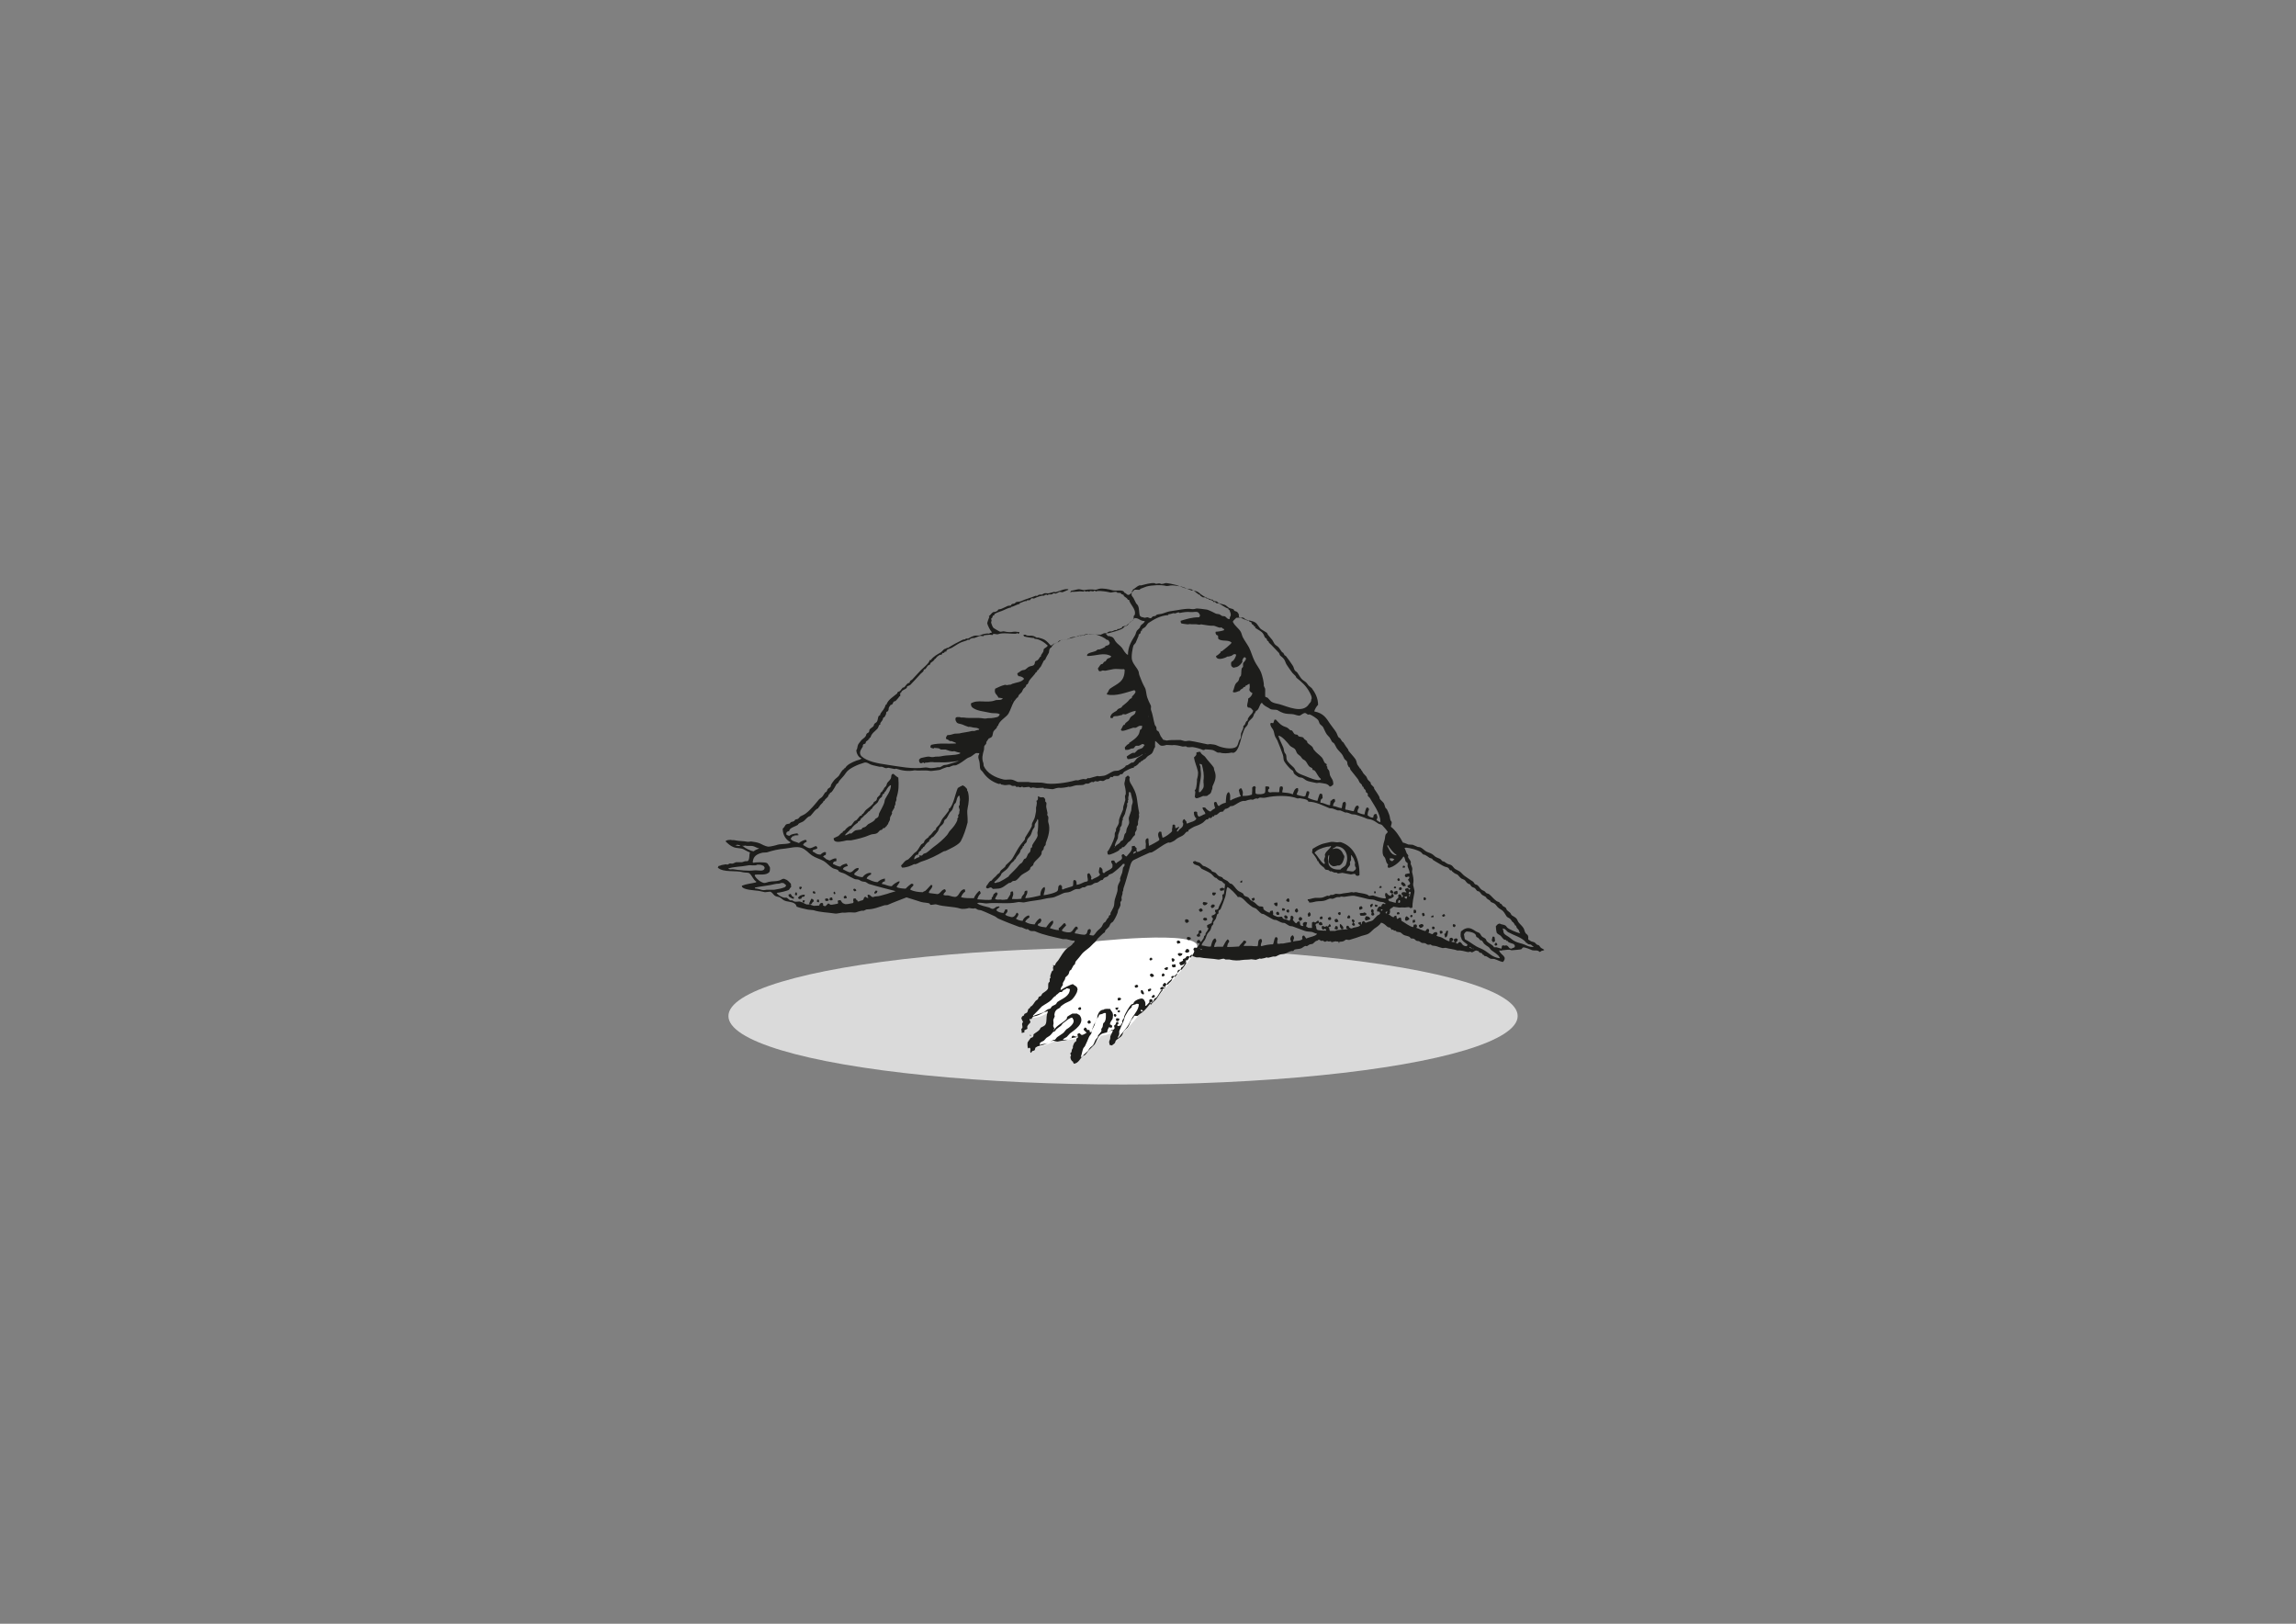 <?xml version="1.0" encoding="utf-8"?>
<!-- Generator: Adobe Illustrator 21.0.0, SVG Export Plug-In . SVG Version: 6.00 Build 0)  -->
<svg version="1.1" id="Calque_1" xmlns="http://www.w3.org/2000/svg" xmlns:xlink="http://www.w3.org/1999/xlink" x="0px" y="0px"
	 viewBox="0 0 841.9 595.3" style="enable-background:new 0 0 841.9 595.3;" xml:space="preserve">
<rect x="0" y="0" width="841.9" height="595.3" fill="#808080" stroke="none"/>
<style type="text/css">
	.st0{fill:#DADADA;}
	.st1{fill:#FFFFFF;}
	.st2{fill:#1D1D1B;}
</style>
<ellipse class="st0" cx="411.8" cy="372.5" rx="144.7" ry="25.1"/>
<path class="st1" d="M397.1,345.6c0,0-10.1,10.6-10.4,13.8c-0.3,3.2-1.5,5.3-1.5,5.3s-3.6,3-5.1,4.6s-2.6,3.1-2.6,3.1
	s1.5,2.3,7.6-1.6c0,0-1.6,5.5-1,7.2c-2.2,2.1-6.6,5.2-4.6,5.8s7.9-2.4,7.9-2.4s-0.4,0.8,10.3-1c-1.9,2.3-3.9,8.3-2.9,8.4
	c0.9,0.1,7.2-6.3,8.9-9.1c2.8-0.2,5.6-1.7,5.6-1.7l-0.8,4.5c0,0,7.7-8.5,9.1-10.3c1.4-1.7,17.6-16.8,21.2-24.5
	C442.4,340.2,397.1,345.6,397.1,345.6z"/>
<g>
	<g>
		<path class="st2" d="M565.2,347.6c-0.4-0.2-0.6-0.8-1-1.1c-0.2,0-0.3-0.1-0.5-0.1c-0.4-0.2-0.7-0.7-1-0.9
			c-0.4-0.2-0.8-0.2-1.3-0.4c-0.4-0.2-0.6-0.5-1-0.6c-0.1-0.4,0.1-0.8-0.1-1.4c-0.2-0.5-0.7-0.7-0.9-1c-0.4-0.6-0.4-1.3-0.8-1.9
			c-0.5-0.8-1.3-1.4-1.8-2.1c-0.3-0.4-0.4-1-0.8-1.4c-0.5-0.5-1-0.7-1.6-1.1c-0.3-0.2-0.4-0.7-0.7-1c-0.3-0.3-0.8-0.6-1.1-0.9
			c-0.2-0.2-0.2-0.5-0.4-0.8c-0.3-0.4-0.9-0.5-1.2-0.8c-0.2-0.2-0.3-0.5-0.5-0.7c-0.2-0.1-0.4-0.1-0.6-0.3v-0.2
			c-0.3-0.3-0.8-0.3-1.2-0.6c-1-0.7-1.8-1.8-2.7-2.5c-0.3-0.2-0.7-0.2-1-0.4c-0.2-0.2-0.5-0.5-0.7-0.7c-0.4-0.2-0.7-0.3-1-0.5
			c-0.6-0.4-1-1.3-1.6-1.7c-0.3-0.2-0.7-0.2-0.9-0.4c-0.3-0.3-0.4-0.7-0.7-0.9c-1.1-0.7-2.1-1.4-3.1-2.1c-0.7-0.5-1.2-1.3-1.9-1.7
			c-0.5-0.3-1-0.5-1.5-0.8c-0.5-0.3-0.9-1.1-1.4-1.4c-0.5-0.3-1.1-0.3-1.6-0.6c-0.4-0.2-0.8-0.6-1.2-0.8h-0.4l-0.9-0.9
			c-0.6-0.3-1.1-0.4-1.6-0.7c-0.5-0.3-0.9-0.8-1.4-1.1c-0.8-0.5-1.7-0.6-2.4-1.1c-0.6-0.4-1.2-1.1-2-1.4c-0.3,0-0.5-0.1-0.8-0.1
			c-0.5-0.2-1.4-0.6-1.9-0.8c-0.5,0-1.1-0.1-1.6-0.1c-0.6-0.2-1.3-0.6-2-0.7c-0.9-1.8-2.8-4.7-4.4-5.8c0-0.4,0.4-1.2,0.3-1.7
			c0-0.2-0.3-0.4-0.4-0.6c-0.3-0.8-0.2-1.3-0.5-2.1c-0.2-0.5-0.6-1.6-0.9-2.1c-0.1-0.1-0.3-0.2-0.4-0.3c-0.4-0.7-0.4-1.6-0.9-2.1
			c-0.4-0.5-1-0.9-1.3-1.4c0-0.2-0.1-0.4-0.1-0.6c-0.5-1-1.3-2.1-1.9-3c0-0.2-0.1-0.3-0.1-0.5c-0.3-0.5-1-0.9-1.2-1.4v-0.4
			c-0.3-0.3-0.7-0.7-1-1c-0.3-0.4-0.3-0.7-0.6-1.2c-0.3-0.4-0.8-0.8-1.1-1.2c-0.3-0.5-0.5-1-0.9-1.3v-0.4h-0.3c-0.3-0.6-0.7-1-1-1.5
			c-0.3-0.7-0.3-1.4-0.7-2c-0.7-1-1.7-2-2.4-2.9c-0.2-0.2-0.2-0.5-0.3-0.7c-0.6-0.8-1.2-1.6-1.7-2.5c-0.2-0.1-0.3-0.3-0.5-0.4
			c-0.3-0.4-0.5-0.9-0.8-1.2c-0.1-0.1-0.3-0.1-0.4-0.2c-0.5-0.6-0.6-1.4-1-2c-0.6-1-1.5-2-2.1-2.9c-1.6-2.4-2.5-4-5.9-4.7
			c0.1-0.7,1-2.1,1.4-2.4c0-2.5-1.1-4.5-2.3-6.1c-0.4-0.3-0.8-0.7-1.2-1c-0.3-0.4-0.7-1-1.1-1.3c-0.5-0.4-1.1-0.7-1.5-1.2
			c-0.6-0.7-1-1.5-1.5-2.2c-0.2-0.3-0.7-0.5-0.9-0.8c-0.4-0.5-0.4-1.3-0.8-1.8c-0.8-1.2-1.6-2.4-2.5-3.5c-0.2-0.1-0.3-0.2-0.5-0.3
			c-0.2-0.3-0.3-0.7-0.5-0.9c-0.1-0.1-0.3-0.1-0.4-0.2c-0.5-0.6-0.9-1.4-1.4-1.9c-0.4-0.4-1.1-0.7-1.4-1.2c-0.3-0.4-0.5-1-0.8-1.4
			c-0.5-0.6-1.1-1.3-1.6-1.9c-0.2-0.3-0.2-0.6-0.5-0.8c-0.7-0.5-1.4-0.8-2.1-1.3c-0.6-0.5-1.2-1.8-1.9-2.3c-1.1-0.8-2.3-0.7-3.6-1.2
			c-0.3-0.1-0.6-0.6-1-0.7c-0.4-0.1-0.8,0.1-1.4,0.1c-0.1-0.5-0.2-0.8-0.2-1.4c-0.2-0.2-0.3-0.5-0.5-0.7c-0.3-0.3-0.8-0.3-1.1-0.5
			c-0.1-0.2-0.2-0.3-0.3-0.5c-0.5-0.3-1.2-0.3-1.7-0.6c-0.5-0.3-1-0.9-1.6-1.1c-0.9-0.3-1.5-0.3-2.3-0.7l-0.5-0.5
			c-0.4-0.1-0.8-0.1-1.2-0.2c-0.1-0.2-0.3-0.3-0.4-0.5h-0.5c-1-0.4-2.5-1-3.3-1.6c-0.7-0.4-1.2-1.1-2-1.4c-0.6-0.2-1-0.3-1.4-0.4
			c-0.2-0.1-0.3,0.1-0.4,0.1c-1.2-0.4-2.6-1.2-3.9-1.5c-0.9-0.2-3.4-0.5-3.8-0.4c-0.5,0.1-1.4,0.3-1.7,0.2c-1.8-0.5-5.3-0.3-7.2,0.2
			c-0.6,0.2-1.6,0.6-2.4,0.9v0.3H416c-0.4,0.4-1.7,2.1-2.4,1.9c-0.5-0.1-0.7-0.7-1.3-0.8c-0.4-1.4-3-0.5-4.4-0.9
			c-1-0.3-3.6-0.9-5-0.5c-0.3,0.1-1.1,0.4-1.5,0.3c-1.2-0.2-2.5-0.1-3.6,0.1c-0.9,0.2-1.6-0.5-2.8-0.2c-0.9,0.2-1.5,0.4-2.3,0.5
			c-0.1,0.4-0.1,0.2-0.2,0.6h0.3v-0.3c0.7,0.2,3-0.1,3.2-0.1c0.5,0,0.9,0.1,1.4,0.1v-0.2c0.2-0.1,1,0.3,1.2,0.2c0,0,0-0.2,0.1-0.2
			c0.1,0.1,0.6,0.3,0.9,0.2v-0.2c0.2-0.1,1.2,0.2,1.4,0.1c0,0,0.2-0.4,0.6-0.2c0.1,0,0,0.2,0.2,0.3c0.3-0.5,3.1-0.1,3.8,0
			c0.5,0.1,1.1,0.2,1.4,0.3c0.8,0.2,1.7-0.5,2.6-0.1v0.2c0.4,0,0.9,0.1,1.3,0.1c0.1,0.1,0.2,0.3,0.3,0.4c0.3,0.1,0.5,0.2,0.8,0.3
			c0.1,0.1,0,0.3,0.1,0.4c0.6,0.6,1.1,0.6,1.5,1.4h0.4c0.3,1.7,2.7,3.4,2.1,5.5c-0.1,0.2-0.4,0.4-0.4,0.5v1.1
			c-0.2,0.6-1.2,1-1.6,1.4c-0.2,0.3-0.4,0.5-0.6,0.8c-0.4,0.3-0.7,0.3-1.1,0.5c-0.2,0.2-0.5,0.5-0.7,0.7c-1.4,0.8-3.4,1.2-5,1.7
			c-0.7,0.2-1.6-0.1-2,0.1c-0.3,0.1-0.7,0.4-1.1,0.5c-0.9,0-1.8-0.1-2.6-0.1c-0.7,0.1-2.2-0.2-3.5,0.3c-0.6,0-1.3,0.1-1.9,0.1v0.2
			c-0.9,0.4-2.2,0.2-3.1,0.6c-0.3,0.2-0.8,0.5-1.2,0.6c-1,0.3-2,0.1-2.7,0.4c-0.4,0.1-0.6,0.6-0.9,0.8c-0.3,0.1-0.6,0.1-0.9,0.2
			c-0.5,0.2-1,0.8-1.5,0.9c-0.5-0.6-1.5-1.7-2.2-2.1c-0.7-0.4-1.5-0.6-2.2-0.8c-0.3-0.1-0.6,0-0.7,0c-0.3-0.1-0.8-0.5-1.2-0.6
			c-1.3-0.4-2,0.2-3-0.5h-0.7c0,0.2,0.1,0.5,0.2,0.6c0.3,0.2,3.5,0.7,3.6,0.6c0.3,0.1,0.1,0,0.2,0.3c1.8,0,3.8,1.4,4.9,2.5
			c0,0-0.1,0.1-0.1,0.1c-0.1,0.4-0.9,0.7-1.3,1.1c-0.2,0.2-0.1,0.6-0.2,0.9c-0.2,0.5-0.7,1-0.9,1.5v0.4c-0.1,0-0.2,0.1-0.3,0.1
			c-0.3,0.4-0.5,0.9-0.9,1.2c-0.2,0.2-0.8,0.3-0.9,0.5c-0.2,0.4-0.1,0.8-0.4,1.2c-0.4,0.5-1.1,0.4-1.8,0.7c-0.5,0.2-1,0.8-1.5,1.1
			c-0.4,0.2-0.7,0.1-1.2,0.3c-0.5,0.2-1.1,0.8-1.6,1c0,0.2,0,0.2-0.1,0.3c0.1,0.4,0.3,0.3,0.4,0.8c0.8,0,1.5,0.3,1.9,0.7
			c0.1,0.1,0.1,0.2,0.2,0.3c-1.1,1.3-2.6,1.2-4.3,1.8c-0.1,0-0.5,0.3-0.6,0.3c-0.4,0-1,0.1-1.4,0.2c-0.2,0-0.5-0.2-0.8-0.1
			c-1.2,0.3-2.5,0.9-3.5,1.4c-0.5,1.9,0.7,2,1.2,3.3c0.8,0,0.9,0.2,1.6,0.2c-0.1,0.1-0.1,0.2-0.2,0.3c-0.8,0.6-1.7,0.1-2.7,0.5
			c-3,1.1-6.2-0.5-8.8,1.1c0.1,0.5,0,0.8,0.3,1.2c1.3,1.6,5.1,1.8,7.1,2.3c0.9,0.2,2.3-0.1,3,0.4h0.2c-0.1,0.5-0.4,0.8-0.7,1
			c-0.3,0.2-2.6,0.6-3.1,0.5c-0.6-0.1-1.3,0.3-2.2,0.1c-2.1-0.4-5.3,0-6.9-0.3c-0.6-0.1-1.4,0.1-1.8-0.2c-0.7,0-1.4-0.1-1.5,0.4
			c-0.1,0.2-0.1,0.9,0.2,1.2c0.3,0.9,1.4,0.8,2.2,1.1c0.6,0.3,1.5,0.6,2.3,0.9c0.5-0.1,1.3,0.1,1.6,0.2c0.9,0.2,1.5,0,2.2,0.5
			l0.2,0.1c-0.1,0.1-0.1,0.2-0.2,0.3c-0.7,0-1.1,0.3-1.6,0.4h-0.9c-1.4,0.4-3.6,0.6-4.6,0.9c-0.6,0-1.2,0.1-1.8,0.1
			c-0.7,0.2-1.9,0.6-2.6,0.5c-0.2,0.3-0.4,0.5-0.5,0.9c-0.1,0.2,0,0.2,0.1,0.6c0.7,0.1,0.9,0.5,1.3,0.7h0.6c0.2,0.1,1.3,0.5,1.5,0.6
			c0.1,0.1,0.1,0.1,0.1,0.3c-3.1,0.2-6.1-0.3-9.1,0.5c-0.1,0.2-0.1,0.3-0.2,0.4v0.6c0.3,0.1,0.8,0.3,1,0.3c0.3,0.1,0.2-0.1,0.3-0.2
			c0.1,0,1.6,0.1,1.8,0.2c0.2,0.1,0.5,0.3,0.7,0.4h1.7c1,0.3,2.1,0.9,3.2,0.6c0.6,0.2,1.5,0.5,2.2,0.6c0,0.1-0.1,0.2-0.1,0.3
			c-2.1,0.8-4.5,0.4-7,1c-1,0.2-1.9,0-2.4,0.2c-0.6,0.2-1.6,0-2-0.1c-0.4-0.1-2.8,0.5-2.8,0.5c-0.4,0.1-0.5,0.4-0.8,0.6
			c0,0.4,0,0.8,0.2,1c0.5,0.8,1.1-0.1,1.5,0.1c0.1,0,0,0.3,0.3,0.2c0.1,0,0.2-0.2,0.4-0.2c0.5,0.1,1.8-0.3,2.5-0.2
			c0.9,0.2,2.1,0,3.1,0.1c1.7,0.1,4.5-0.2,6.4-0.5v0.1c-1.2,0.4-2.7,0.8-3.9,1.2c-0.6,0.2-1.1,0.1-1.6,0.3c-0.4,0.2-0.9,0.6-1.3,0.7
			h-0.8c-0.6,0.2-2.5,0.4-2.8,0.3c-0.4-0.1-1.6-0.3-1.9-0.2c-4.6,0.7-9.5-0.4-13.7-1c-3.5-0.5-7.5-1.2-9.6-3.2
			c-1-1.3-0.1-2.4,0.6-3.5c-0.1-0.2,0-0.6,0.2-0.8c0.2-0.2,0.5-0.1,0.7-0.3c0.2-0.1,0.1-0.4,0.2-0.6c0.1-0.2,0.7-0.6,0.9-0.7v-0.3
			h0.3c0.1-0.4,0.1-0.2,0.2-0.6h0.3c0.3-1.5,1.7-2.3,2.5-3.2c0.4-0.4,0.4-0.9,0.7-1.4c0.1-0.1,0.4-0.1,0.4-0.2v-0.5
			c0.2-0.3,0.6-0.8,0.8-1.1l0.3-0.9c0.1-0.1,0.4-0.1,0.5-0.3c0.2-0.3,0.4-0.8,0.5-1c0-0.2,0.1-0.5,0.1-0.7c0.1-0.2,0.5-0.2,0.6-0.4
			c0.4-0.5,0.1-0.8,0.4-1.4c0.1-0.3,0.4-0.4,0.5-0.8c0.4-0.1,0.6-0.2,0.8-0.4c0.1-0.2,0.2-0.7,0.5-0.9c0.2-0.1,0.4-0.1,0.6-0.2
			c0.3-0.3,1.3-1.4,1.4-1.7h0.3V254h0.3c0.2-1,1.3-1.1,2-1.7c0.2-0.1,0.1-0.4,0.2-0.6c0.2-0.2,1-0.4,1.2-0.6
			c1.3-1.3,2.5-2.7,3.8-4.1c0.4-0.4,1.3-0.9,1.1-1.5c0.2-0.1,0.4-0.1,0.6-0.2c0.4-0.4,0.7-1.1,1.1-1.4c0.2-0.1,0.5-0.1,0.6-0.3
			c0.2-0.2,0.1-0.5,0.3-0.6c0.5-0.4,1.3-0.8,1.5-1.5h0.3c0.1-0.5,1.1-1.2,1.5-1.4c0.2,0,0.5-0.1,0.7-0.1c0.1-0.1,0.2-0.5,0.3-0.6
			h0.5c0,0,0.4-0.5,0.4-0.5h0.5c0-0.2,0.1-0.3,0.1-0.5c0.5-0.5,1.3-0.6,1.9-0.9c0.9-0.5,2.1-1.4,3.2-1.9c1-0.5,1.9-0.5,2.8-1.1
			c0.1,0,0.2,0.2,0.4,0.1c0.2-0.1,0.5-0.5,0.6-0.6c0,0,0.2,0.2,0.4,0.1v-0.2h0.9c0.6-0.2,1.3-0.5,1.8-0.7c0.5-0.2,1.3,0.1,1.6,0
			c0-0.1,0.1-0.2,0.1-0.3l2.1-0.2c0.4,0,0.7,0.1,1.1,0.1c0-0.1,0.1-0.2,0.1-0.3c0.7-0.3,1.2,0.2,1.9,0c1.9-0.7,4.6,0,6.9-0.2v-0.3
			h0.2c0.1,0.2,0.1,0.2,0.1,0.4c0.3-0.1,0.2-0.1,0.5-0.2c0-0.2,0.1-0.3,0.1-0.5c-0.9,0-1.4-0.2-2.1-0.1c-1,0.2-2.2,0.2-3.4-0.1
			c-0.7-0.2-1.1,0.3-1.8,0c-0.2-0.1-2.2-1.2-2.3-1.4c-0.3-0.4-0.6-1.3-0.7-1.6c-0.2-0.5,0.1-0.7,0.1-1c0-0.2-0.2-0.5-0.1-0.8
			c0-0.1,0.3-0.1,0.3-0.2c0.2-0.3,0.1-0.6,0.3-0.8c0.1-0.1,0.3,0,0.4-0.1c0.1-0.2,0.1-0.3,0.2-0.5c1-0.7,2.3-0.9,3.3-1.4
			c0.4-0.2,2.3-1.1,2.6-0.9c0.1-0.1,0.1-0.1,0.1-0.3c1.1-0.1,2-0.9,3.2-1.1v-0.3c0.6-0.1,2-1,2.5-0.7c0.1-0.1,0.1-0.1,0.1-0.3
			l1.2-0.1c0.1-0.1,0.3-0.5,0.5-0.6c0.4-0.2,0.7,0.1,1,0c1-0.5,2.8-1.2,3.8-1v-0.3c0.5,0.1,0.2,0,0.5-0.1c0.5-0.1,0.5,0.3,0.8,0.2
			v-0.2c0.6-0.2,0.9,0,1.3-0.1c0.2,0,0.6-0.4,0.7-0.4c0.3-0.1,0.7,0.2,0.9,0.1c0.5-0.2,0.8-0.4,1.3-0.6c0.5-0.1,0.9,0.3,1.4,0
			c0.4-0.2,1.3-0.5,1.6-0.7h0.2v-0.3c-1.6-0.2-3,0.7-4.6,1.1c-0.2,0-0.4-0.1-0.6-0.1c-0.5,0.1-1.4,0.4-1.9,0.5
			c-0.4,0.1-1.1-0.1-1.6,0c-0.3,0.1-0.8,0.4-1,0.5c-0.3-0.1-1,0-1.4,0.2l-0.3,0.3c-0.2,0-0.3-0.1-0.5-0.1c-1.9,0.8-3.7,1.2-5.4,2
			c-0.6,0.3-1.4,0.1-1.9,0.4l-0.4,0.4c-0.4,0.2-0.8,0.1-1.1,0.3c-0.2,0.1-0.2,0.4-0.4,0.5c-0.3,0-0.7,0.1-1,0.1
			c-0.7,0.3-1.6,0.8-2.4,1.1c-0.4,0.2-0.9,0.1-1.2,0.3c-0.1,0.1-0.1,0.3-0.2,0.4c-0.2,0.1-0.6,0.3-0.8,0.4c-0.3,0-0.5,0.1-0.8,0.1
			c-0.6,0.3-1,1.1-1.6,1.5c0.1,0.2,0,0.2,0.2,0.3c-0.2,0.3-0.8,2-0.8,2.3c0.1,0.7,1.2,2.9,1.7,3.2c-0.1,0.6-0.7,0-0.9,0.6
			c-1.3-0.2-2.5,0.2-3.4,0.6c-0.5,0.2-1.4,0.1-1.7,0.1c-0.9,0.1-2,0.7-2.7,1.1h-0.8l-0.3,0.3c-0.3,0-0.5,0.1-0.8,0.1
			c-1.9,0.9-3.9,2-5.6,3.1c-0.1,0-0.2-0.2-0.4-0.1v0.2l-0.9,0.3l-1.1,1.1c-1.4,0.8-2.9,1.6-3.8,2.9h-0.4c-0.2,1.3-2.9,3.2-3.7,4.2
			c-0.9,1-1.8,1.9-2.6,2.8c-0.2,0.3-0.7,0.4-0.9,0.7c-0.1,0.2-0.1,0.5-0.2,0.6c-0.2,0.1-0.4,0.1-0.6,0.2c-0.6,0.4-0.9,1.1-1.4,1.5
			c-0.2,0-0.3,0.1-0.5,0.1c-0.4,0.4-0.7,1-1.1,1.3c0,0-0.6,0.2-0.8,0.4c-0.1,0.1,0,0.3-0.1,0.4c-1.5,1.3-3.4,2.3-4,4.2h-0.3
			c-0.2,1.4-1.3,2.3-1.9,3.3v0.4c-0.2,0.1-0.4,0.3-0.6,0.4c-0.3,0.5-0.3,1.5-0.6,2c-0.2,0.4-0.8,0.6-1,0.9c-0.2,0.3-0.1,0.5-0.3,0.8
			c-0.2,0.3-1.2,0.9-1.4,1.2c-0.2,0.3-0.1,0.7-0.3,1c-0.1,0.2-0.7,0.4-0.8,0.6c-0.2,0.2-0.2,0.7-0.4,0.9c-0.4,0.7-1.4,1.1-1.8,1.8
			c-0.3,0.4-0.7,0.8-0.9,1.2c-0.4,0.7-0.2,1.6-0.7,2.1c0,1.3,0.9,2.8,1.9,3c-0.4,0.6-1.3,0.6-2,0.9c-1.5,0.6-3.3,1.4-4,2.7h-0.3v0.3
			c-0.9,0.3-1.5,1.8-2,2.5c-0.5,0.6-1.2,1-1.7,1.6c-0.4,0.5-1,1.3-1.2,1.8c-0.1,0.2,0,0.5-0.2,0.7c-0.2,0.3-0.8,0.5-1,0.8
			c-0.2,0.3-0.2,0.6-0.4,0.9c-0.1,0.2-0.5,0.2-0.6,0.4c-0.4,0.5-0.6,1.1-1.1,1.6c-0.4,0.4-0.9,0.6-1.2,1c-1.2,1.5-3.1,3.8-4.7,5
			c-0.6,0.5-1.3,0.7-2,1.1c-0.3,0.2-0.6,0.7-0.9,0.9c-0.4,0.2-0.6,0.1-1,0.3c-0.1,0.2-0.3,0.3-0.4,0.5c-0.4,0.3-0.9,0.2-1.3,0.5
			c-0.1,0.1-0.2,0.3-0.3,0.4c-0.5,0.2-1,0.1-1.4,0.4c-0.3,0.2-0.6,1.1-1.2,1.5c0,2.4,1.2,4.1,2.9,5c-0.4,0.8-3.5,0.5-4.8,0.9
			c-0.5,0.2-3,0.8-3.5,0.7c-1.1-0.2-2.2-0.8-3-1.2c-0.9-0.4-2.5-0.6-3.2-0.7c-0.4,0-0.9,0.2-1.4,0.1c-1.4-0.3-2.9-0.2-4.3-0.5
			c-0.7-0.2-1.4,0-1.7-0.2c-0.9,0-1.3,0.1-1.8,0.3c0,0.1-0.1,0.2-0.1,0.3c0.8,0.8,1.7,1.6,2.7,2c1.3,0.6,2.5,0.3,3.7,0.8
			c0.7,0.3,1.7,1,2.5,1.2c-0.4,1.1,0,2.2-0.7,3.1c-0.4,0.3-0.8,0-1.3,0.2c-0.2,0-0.7,0.3-0.9,0.3h-2.2c-0.3,0.1-0.9,0.4-1.2,0.5
			c-0.4,0.1-0.7-0.1-1.2,0c-0.2,0.1-0.7,0.4-0.8,0.4c-0.1,0-0.5-0.2-0.7-0.1c-0.5,0.1-1.6,0.2-2,0.5c-0.5,0-0.6,0.1-0.7,0.5
			c-0.1,0.1,0,0-0.1,0.2c2.1,1.9,6.5,0.9,9.3,1.7c0.8,0.2,1.8,0,2.3,0.4c1,0.8,1.4,2.4,2.5,3c0,0.1-0.1,0.2-0.1,0.3
			c-1.6,0.4-3.7,0.6-5.1,1.2c-0.1,0.2,0,0.1-0.1,0.2c0.3,1.4,4.8,1.5,6.2,1.7c0.4,0.1,1.7,0.4,2.3,0.5c0.6-0.1,1.3-0.1,1.9-0.2
			c0.7,0.2,1.1,1,1.6,1.4c0.5,0.4,1.1,0.4,1.7,0.6c0.6,0.2,1.2,0.9,1.8,1.2c1.2,0.6,2.9,0.4,3.9,1.2c0.4,0.2,0.6,0.7,0.7,1.1
			c1.3,0.5,2.9,0.8,4.2,1.1c0.7,0.1,1.4,0.1,2,0.2c2.4,0.8,5.2,0.8,7.7,1.2c1.1,0.2,2.4-0.4,3.3-0.3c0.6,0.1,1.7-0.2,2.8-0.1
			c0.2,0,1.3,0.1,1.7,0c0.6-0.2,1.5-0.5,2.1-0.6h0.8c0.3-0.1,0.9-0.5,1.2-0.5c2.4,0,4.4-0.9,6.4-1.5c0.4,0,0.7-0.1,1.1-0.1
			c2.2-1,5-2,7-2.8c1.8,0.5,3.7,1.2,5.4,1.7c1.1,0.3,2.4,0.2,3.1,0.6c0.1,0.1,0.1,0.3,0.2,0.4c0.5,0.2,1.7-0.3,2.3-0.1
			c2.8,0.9,6.2,0.7,8.7,1.5c0.9,0.3,2.7,0,3.2-0.2c0.5,0.1,1.3,0.2,1.6,0.2c0.2,0,0.5-0.1,0.7-0.1c0.3,0.1,0.7,0.4,0.9,0.5
			c0.5,0.2,0.9,0.1,1.4,0.3c1.6,0.6,3.2,1.4,4.8,2.1c0.5,0.2,0.9,0.7,1.4,0.9c2.7,1.2,5.1,2.1,7.8,3.1c0.3,0,0.5,0.1,0.8,0.1
			c0.5,0.2,1.2,0.6,1.6,0.7c0.2,0.1,0.5-0.1,0.5-0.1c0.3,0.2,0.7,0.6,1.1,0.7c0.7,0.2,1.3-0.1,1.8,0.2c2.9,1.3,6.7,2,10,2.8h1.3
			c0.5,0.1,1.5,0.4,2,0.5c0.3,0.1,0.7,0,0.9,0.1h0.2c-0.1,0.5-0.3,0.5-0.4,0.9h-0.3c-0.2,0.8-1.4,1.3-2,1.8
			c-1.4,1.1-2.3,2.9-3.3,4.4c-0.4,0.6-1.1,1-1.2,1.9c-0.5,0-0.5,0-1,0c0.2,0.1,0.2,0.2,0.5,0.2c-0.1,0.3-0.3,0.5-0.3,0.6
			c0,0.3,0.1,0.7,0.1,1c-0.2,0.1-0.3,0.3-0.5,0.4c-0.1,0.1-0.6,1.6-0.6,1.7c0,0.2,0.1,0.5,0.1,0.7l-0.3,0.3v1.1
			c-0.1,0.1-0.3,0.3-0.4,0.4c-0.3,0.7,0,1.8-0.3,2.3c-0.4,0.7-1.3,1.1-1.9,1.6c-0.3,0.2-0.3,0.6-0.6,0.9c-0.2,0.2-0.6,0.2-0.8,0.4
			c-0.2,0.3-0.2,0.7-0.4,0.9c-0.2,0.2-0.5,0.3-0.7,0.5c-0.6,0.7-1,1.6-1.7,2.1h-0.3c0,0.2-0.1,0.3-0.1,0.5c-0.1,0.2-0.5,0.2-0.6,0.4
			c-0.1,0.4-0.3,0.8-0.4,1.2c-0.2,0.3-0.7,0.4-1,0.6c-0.2,0.1-0.1,0.3-0.2,0.5c-0.1,0.2-0.4,0.2-0.6,0.4c-0.2,0.1-0.2,0.4-0.4,0.6
			c0.1,0.6,0.5,1.1,0.6,1.4c0.1,0.1-0.3,0.5-0.3,0.6c-0.1,0.4,0.2,1.2,0.1,1.6c0,0.1-0.4,0.4-0.4,0.6c-0.1,0.4,0.3,0.5,0.1,0.9
			c0,0.2,0,0.3,0.1,0.4c0.3-0.1,0.6-0.1,0.9-0.2c0-0.2,0.1-0.3,0.1-0.5h-0.3c0,0,0.1-0.1,0.1-0.1c0.2-0.3,1.2-0.6,1.2-0.7
			c0.1-0.2-0.1-0.6,0-0.9c0.2-0.5,0.7-1,1.1-1.4c0-0.4,0-0.7-0.3-0.9c0-0.2,0-0.3,0.1-0.4c0.1-0.1,0.3,0,0.4,0.1
			c0.4-0.2,0.5-0.8,0.9-1c0.4-0.1,0.9-0.2,1.3-0.3c0.9-0.3,1.9-0.9,2.7-1.3c0.5-0.2,0.8-0.1,1.1-0.4h0.2c0,0.6-0.2,0.8-0.3,1.2
			c-0.3,1.3,0,2.6-0.5,3.6c-0.3,0.7-1.2,0.9-1.8,1.3c-0.2,0.2-0.2,0.5-0.4,0.7c-0.6,0.7-1.5,1.1-2.2,1.7c-0.1,0.2,0,0.5-0.1,0.7
			c-0.2,0.6-0.6,0.4-1,0.7l-1,1.4c-0.3,0.4-0.1,2,0,2.2v0.2c0.3-0.1,0.3-0.2,0.6-0.3c0.1,0.1,0.1,0.1,0.2,0.2c0.4,0.5-0.2,1,0.2,1.6
			c0.1,0.1,0,0,0.2,0.1c0.5-1.1,0.8-0.5,1.3-1c0.2-0.3,0.1-0.8,0.4-1c0.7-0.5,2.1-0.7,3-1c1-0.3,2.2-1.1,3.1-1.4
			c0.7-0.2,1.4,0.5,2.3,0.2c1-0.3,2.3-0.3,3.3-0.6c0.6-0.2,1.3-0.6,1.9-0.7c0.9-0.2,1.3-0.1,1.9-0.5h0.1c-0.2,0.7-0.4,0.4-0.6,0.7
			c-0.2,0.3,0,0.7-0.2,1c0,0.1-0.5,0.4-0.5,0.4c-0.3,0.3-0.6,1.2-0.7,1.5v0.6c-0.1,0.2-0.3,0.5-0.4,0.7c0,0.3-0.1,0.5-0.1,0.8
			c-0.1,0.1-0.3,0.3-0.4,0.4c-0.1,0.4,0.2,0.6,0.2,0.7c0.1,0.3-0.2,0.5-0.2,0.6c0,0.8,0.2,1.1,0.6,1.7h0.3c0,0.2,0,0.3,0.1,0.4
			c0.1,0.3,0.2,0.3,0.3,0.5c1.7-0.2,2.3-2,3.3-2.9c0.2-0.1,0.4-0.1,0.6-0.2c0.5-0.4,1-1.2,1.4-1.7l2.2-2.2c0.8-1.1,1.2-2.9,2.3-3.7
			c0.9-0.7,2.2-0.6,3.3-1.1c0.5-0.2,0.4-0.7,1.2-0.7c-0.1,1-0.6,1.5-0.9,2.3c-0.2,0.4,0,0.8-0.2,1.3c-0.1,0.3-0.5,0.9-0.2,1.4
			c0,0.3,0,0.4,0.1,0.6c0.3,0.1,0.6,0.1,0.8,0.2c0.3-0.3,0.9-0.6,1.1-0.9c0.2-0.3,0.2-0.7,0.4-0.9c0.6-0.7,1.7-1.1,2.2-1.9
			c0.3-0.4,0.3-0.9,0.6-1.3c0.4-0.6,1.1-1.1,1.5-1.6c0.6-0.8,0.8-1.6,1.2-2.5c0.3-0.6,1-1.1,1.2-1.8c0.4,0,0.8,0.1,1.2,0.1
			c0.2-0.1,0.5-0.5,0.7-0.6c1.6-1,2.6-2.2,3.7-3.6c0.5-0.5,1.2-0.9,1.6-1.5c0.1-0.2,0.1-0.6,0.3-0.7c0.2-0.2,0.5-0.2,0.7-0.4
			c0.7-0.9,1.1-1.9,1.8-2.7c0.2-0.2,0.6-0.4,0.8-0.6c0.5-0.6,0.9-1.3,1.3-1.9c0.3-0.5,1.1-1,1.5-1.4c1.1-1.1,2.2-2.3,3.2-3.4
			c0.3-0.3,0.3-0.7,0.5-1c0.1-0.2,0.5-0.2,0.6-0.4c0.5-0.6,0.8-1.5,1.3-2.1c0.1-0.1,0.3-0.1,0.4-0.2c0.5-0.6,0.7-1.5,1.3-1.9v-0.1
			c0.4,0.1,0.3,0.4,0.5,0.5c0.3,0.2,1.1,0.4,1.4,0.5h1.2c1.7,0.4,4.8,0.4,6.8,0.8c0.5,0.1,1.5-0.4,2.1-0.3c0.1,0,0.5,0.3,0.6,0.3
			h1.4c1.5,0.4,3.5,0.4,4.4,0.2c1.2-0.2,2.8-0.1,3.6-0.3c0.6,0.1,1.1,0.1,1.7,0.2c0.4-0.1,1.2-0.4,1.5-0.5c0.1,0,0.3,0.2,0.5,0.1
			c0.8-0.2,1.4-0.2,1.9-0.5c0,0,0.6,0.2,0.8,0.1c0.5-0.1,1.2-0.3,1.6-0.4h0.9c0.6-0.2,1.3-0.7,1.9-0.8c0.6-0.1,1.4-0.1,2-0.4
			c0.8-0.4,1.7-1,2.6-0.8c0.1-0.2,0.3-0.3,0.4-0.5c0.6-0.3,1.8-0.2,2.5-0.5c0.5-0.2,1.1-0.8,1.6-0.9c0.2,0,0.3,0.1,0.5,0.1
			c0.3-0.1,0.7-0.5,1-0.6c0.4-0.2,0.8-0.1,1.2-0.3c0.3-0.2,0.7-0.7,1-0.9c0.5-0.3,0.8-0.1,1.1-0.6c0.6,0.1,0.5,0.2,0.8,0.4
			c0.4,0.2,0.4-0.1,0.8,0c0.2,0.1,0.6,0.4,0.8,0.4c0.1,0,0.6-0.3,0.7-0.3c0.2,0,0.5,0.2,0.6,0.2c0.2,0,0.5-0.1,0.7-0.1h0.1
			c0.1,0.1,0.1,0.2,0.2,0.3c0.5,0.1,1.4-0.5,1.9-0.2c0.6,0,0.8-0.1,0.8,0.5h0.2v-0.4c0.6-0.1,1.1,0,1.7-0.3c0.2-0.1,0.6-0.5,0.8-0.5
			c0.2-0.1,0.8,0.2,1.2,0.1c1.7-0.5,3.3-1,4.6-1.5c0.9-0.3,1.9-0.4,2.6-0.9c0.7-0.5,1.3-1.2,1.9-1.7c0.9-0.6,2-1.3,2.5-2.2
			c1.1,0.1,1.8,1.1,2.5,1.6c0.3,0.1,0.5,0.1,0.8,0.2c0.3,0.2,0.4,0.6,0.6,0.8c0.1,0.1,0.4-0.2,0.7,0v0.2c0.3,0.2,0.6,0,0.9,0.2
			c0.1,0.1,0.1,0.2,0.2,0.3c0.4,0.1,0.9,0.1,1.3,0.2c0.3,0.1,0.9,0.7,1.2,0.9c0.7,0.4,1.6,0.4,2.3,0.8c0.1,0.1,0.3,0.4,0.4,0.5
			c0.4,0.2,0.8,0,1.2,0.2c0.3,0.1,0.6,0.6,0.9,0.7c0.4,0.2,0.6,0,1,0.2c0.3,0.1,0.7,0.5,1,0.6c0.4,0,0.8,0.1,1.2,0.1
			c0.2,0.1,0.6,0.4,0.8,0.5c0.4,0.2,1.1-0.1,1.3,0l0.3,0.3c0.6,0.2,1,0.1,1.7,0.3c0.6,0.2,1.7,0.6,2.3,0.7c0.4,0,0.7-0.1,1.1-0.1
			c1.4,0.4,3.1,0.5,4.4,1c0.9-0.2,2.7,0.3,3.5,0.5c0.6,0.2,1.1-0.2,1.3-0.1c0,0.1,0.1,0.1,0.1,0.2c0.9,0.3,1.5-1,2.3-0.5
			c0.7,0.1,0.5,0.3,0.8,0.6c0.2,0.2,0.6,0.1,0.9,0.3c0.1,0.1,0.2,0.4,0.3,0.5c0.2,0.1,0.4,0.1,0.5,0.2v0.2c0.3,0.2,0.7,0.1,1,0.3
			c0.4,0.2,1,0.7,1.4,0.8c0.3,0.1,0.9,0,1.4,0.1c1,0.3,2,0.9,3.1,1.1c1.9-2-0.8-2.6-1.3-4c-0.1-0.1,0,0-0.1-0.2h0.1
			c0.3-0.1,0.6,0.1,1,0c0-0.1,0.1-0.1,0.1-0.2c0,0,0.1,0.1,0.1,0.1c0.5,0,2.1-0.3,2.6-0.2c0.1,0,0.6,0.2,0.7,0.2
			c0.7-0.1,3.2-0.2,3.6-0.4c0.2-0.2,0.3-0.4,0.5-0.6c0.7-0.3,3.2,0.9,3.5,1c0.8,0.2,2.1-0.2,2.6,0.6c0.5-0.1,0.5-0.2,0.8-0.4
			C567,348.3,566,348.1,565.2,347.6z M269.6,309.9c0.2-0.1,0.6-0.1,0.8-0.2c0.3,0.1,0.9,0.2,1.1,0.3
			C271,310.4,270.3,310,269.6,309.9z M508.9,309.8c0.4,0.8,2.3,3.3,3.1,3.5v0.3c-2.2-0.3-2.4-2-3.3-3.4c0-0.2,0-0.2,0.1-0.3
			C508.8,309.9,508.8,309.8,508.9,309.8z M511.3,315c-0.2,0.2-0.5,0.5-0.7,0.7c-0.7,0-0.6-0.2-1-0.5v-0.5c0.5,0,1-0.1,1.4,0.2
			C511.1,314.9,511.2,314.9,511.3,315z M453.3,226.5c0.3,0,1.1,0,1.3-0.2c0.5,0.3,2.9,1.4,3.3,1.2c0.1,0.1,0.2,0.4,0.4,0.5
			c0.2,0,0.3,0.1,0.5,0.1c0.1,0.2,0.1,0.4,0.2,0.6c0.2,0.3,0.6,0.4,0.8,0.6v0.3c0.1,0.1,0.4,0.1,0.5,0.2c0.2,0.2-0.2,0.2,0,0.4
			c1,0.7,2.3,1.2,2.9,2.2c0.3,0.4,0.4,1,0.7,1.4c0.1,0.1,0.4,0.2,0.5,0.3c0.1,0.3,0.2,0.5,0.3,0.8c0.1,0.1,0.3,0.1,0.4,0.2
			c0.1,0.1,0.1,0.4,0.2,0.5c1.3,1.2,2.5,2.6,3.7,3.8c0.2,0.3,0.2,0.8,0.5,1c0.5,0.4,1.1,0.9,1.4,1.4c0.4,0.6,0.5,1.3,0.9,1.9
			c0.6,1,1.4,2,2.1,3l1.2,1.2c0.2,0.3,0.1,0.4,0.3,0.6c1.9,1.5,3.6,3,4.8,5.3c0.4,0.7,1.1,2.1,0.6,2.7c0,1-0.5,1.1-0.8,1.6
			c-2.3,3.7-7.9,0.9-10.8,0.1c-1.3-0.3-2.2-0.4-3.1-1c-0.4-0.5-0.9-0.9-1.3-1.4c-0.3-0.1-0.5-0.2-0.8-0.3c-0.2-0.3,0-2.6-0.1-3
			c-0.1-0.3-0.4-0.8-0.5-1.1c0.2-0.9-0.6-3.9-1-4.9c-0.6-1.5-1.7-2.7-2.4-4.2c-0.8-1.6-1.2-3.3-2-4.9c-0.7-1.3-1.7-2.6-2.3-3.8
			c-0.3-0.6-0.4-1.3-0.7-1.9c-0.7-1.3-2.2-2.2-2.8-3.5C451.6,227.8,453.2,226.8,453.3,226.5z M454.9,270.6c-0.1,0.3-0.5,0.7-0.6,1
			c-0.3,0.8-0.4,1.8-1,2.2c-1.6,1.2-5.5,0.3-7.1-0.5c-0.5-0.3-1.5-0.4-2.4-0.5c-0.3,0-0.7,0.1-1,0.1c-2-0.4-4.4-1-6.5-1.3
			c-0.6-0.1-1.4,0.2-1.9,0.1c-0.5-0.1-1.1-0.3-1.5-0.4h-1.5c-1.4,0-2.5,0-3.6,0.2c-0.4-0.1-0.9-0.2-1.3-0.3
			c-0.3-0.5-0.6-0.9-0.9-1.3c-0.2-0.5-0.5-1.1-0.7-1.6c-0.2-0.3-0.7-0.4-0.8-0.7c0-0.3-0.1-0.7-0.1-1c-0.1-0.3-0.5-0.6-0.6-1
			c-0.5-1.8-0.7-3.6-1.3-5.2c-0.3-0.8,0.2-1.2-0.2-1.9c-0.4-0.8-0.9-1.8-1.2-2.7c-0.4-1-0.4-2.9-0.9-3.7c-0.7-1.2-1.5-3.1-2-4.5
			c-0.2-0.5-0.2-1.2-0.3-1.4c-0.6-1.5-1.9-2.5-2.4-4.2c-0.4-1.2,0.2-4.7,0.6-5.5c0.2-0.3,0.6-0.6,0.7-0.8c0.4-0.8,0.7-1.8,1.1-2.6
			v-0.4c0.1-0.2,0.5-0.3,0.6-0.5c0.2-0.3,0.1-0.6,0.3-0.9c0.1-0.1,0.3-0.1,0.4-0.2c0-0.1-0.1-0.2-0.1-0.3c0.3-0.4,1-0.7,1.3-1
			c0.3-0.3,0.8-1.2,1.1-1.4c2.3-1.5,4.4-2.7,7.3-2.9v-0.3c0.8,0,1.3-0.3,1.9-0.4c0.2,0,0.4,0.1,0.6,0.1c0.3-0.1,1-0.4,1.3-0.4
			c0.2,0,0.2,0.3,0.5,0.2c1-0.2,2.6-0.5,3.9-0.3c0.7,0.1,2.1-0.3,2.7,0.1c0.4,0.2,0.4,0.6,0.7,0.9c0,0.6-0.1,0.6-0.3,0.9
			c-2.8,0-4.7,0.7-6.8,1.3c0.1,0.4,0,0.6,0.2,0.9c0.4,0.2,1.7,0.3,2.4,0.4c0.3,0,0.5-0.1,0.8-0.1c0.9,0.2,2.1-0.1,3.2,0.2
			c0.4,0.1,0.7-0.1,0.9-0.1c1.4,0.2,3.5,0.6,4.3,0.5c1-0.1,2.4,1.1,3.2,0.6c0.3,0.3,0.4,0.5,0.9,0.6c0,0.2,0,0.3,0.1,0.4
			c-0.6,0.3-2.3,0.6-3.1,0.6c-0.1,0.2,0,0.1-0.1,0.2c0,0.7,0.3,1.1,0.9,1.2c0.1,0.3,0,1.1,0.2,1.3c1.4,1,3.6,0.1,4.8,1.3
			c-0.2,0.6-3,2.7-3.6,3.2c-0.1,0-0.1-0.1-0.2-0.1c-0.2,0.1-0.2,0.5-0.3,0.6c-0.4,0.4-1.1,1-1.6,1.2c0,1.2,1.5,1.2,2.5,0.9
			c0.5-0.1,1.2-0.4,1.7-0.7c0.2,0.1,1.3-0.2,1.5-0.3c0.4-0.2,0.8-0.8,1.4-0.5c0.1,0,0.2,0.1,0.3,0.1c-0.1,0.7-0.7,1.8-1.1,2.2
			c-0.2,0.2-0.5,0.3-0.7,0.5c-0.1,0.3-0.1,0.6-0.1,0.7c0,1,0.3,1,0.9,1.4c0,0,1-0.2,1.3-0.3c0.8-0.3,1.6-1.2,2-1.9
			c-0.3-0.5,0.3-1.4,0.6-1.6c0.1-0.1,0,0,0.2-0.1c0.2,0.2,0.2,0.3,0.5,0.4c-0.1,1.1-0.9,1.3-1.1,2v1.2c-0.1,0.1-0.3,0.3-0.4,0.4
			c-0.4,1-0.1,2-0.4,2.9c-0.1,0.1-0.3,0.3-0.4,0.4c-0.3,0.5-0.2,0.9-0.5,1.4c-0.2,0.4-0.8,0.7-1,1.1c-0.5,0.7-0.6,2.1-1,2.6
			c0,0.3,0,0.3,0.1,0.5c1.2,0.2,1.5-0.4,2.4-0.5c0.2-0.6,0.8-0.7,1.2-1c0.1-0.1,0.1-0.1,0.1-0.3c0.4-0.1,0.4-0.2,0.8-0.3v-0.3
			c0.7-0.1,0.8-0.6,1.5-0.7c0.1,0.8,0.1,1.4-0.1,2.2c0.1,0.2,0.1,0.3,0.2,0.5c0.2,0.3,0.6,0.5,0.9,0.7c0,0,0.1,0.1,0.1,0.1h-0.1
			c-0.1,0.8-0.9,1.6-1.5,1.9c0,1.2-0.4,1.7-0.4,2.8c0.2,0.2,0.2,0.3,0.3,0.5c1.4,0,1.2,0.6,1.9,1.1c-0.1,1-0.7,1.3-1.2,1.9
			c-0.1,0.2-0.6,0.9-0.7,1c0,0.2-0.1,0.5-0.1,0.7c-0.2,0.1-0.3,0.3-0.5,0.4c-0.3,0.4-0.4,1-0.7,1.4c-0.1,0-0.2,0.1-0.3,0.1
			c-0.2,0.3,0,0.8-0.2,1.2c-0.2,0.5-0.5,1.1-0.7,1.6C454.9,269.9,455.1,270,454.9,270.6z M421.3,262.9c-0.2-0.1-0.1-0.1-0.2-0.3
			C421.2,262.7,421.2,262.8,421.3,262.9z M421,262.4c0.2,0.1,0.1,0,0.2,0.1C421,262.5,421.1,262.5,421,262.4z M415.6,219.2
			c-0.2-0.3-0.6-0.7-0.7-1.1c0.1-0.5,0.1-1,0.2-1.5h0.3c0-0.2,0-0.3-0.1-0.4c0.9-0.4,1.6-1.3,2.5-1.6h0.7c1.2-0.3,3.5-1,4.9-0.8
			l0.3,0.2c0.4,0.1,1.1-0.2,1.6-0.1l0.5,0.2c0.7,0,1.1-0.2,1.5-0.3c0.4-0.2,3.8,0.6,4.1,0.7c1,0.3,2,0.8,3,1.1
			c1.4,0.4,2.3,0.2,3.3,0.9c0.4,0.3,2,1.8,2.4,1.6c0.1,0.2,0,0,0,0.3c0.4,0.2,0.7,0.5,1,0.6h0.8c0.1,0,0.4,0.3,0.5,0.4h0.5
			c0.1,0.1,0.3,0.3,0.4,0.4c0.5,0.2,1,0.2,1.4,0.5c0.1,0,0.2,0.4,0.3,0.4c0.2,0.1,0.3-0.1,0.4-0.1c0.2,0.1,0.4,0.4,0.6,0.5
			c0.4,0.2,0.7,0,1.1,0.2c1.1,0.6,2.2,1.5,3.4,1.9v0.4h0.3c0.2,0.7,0.9,1.8,0.2,2.6c0,0.5-0.1,0.6-0.2,0.8c-1-0.1-1-0.7-1.6-1
			c-0.4-0.2-0.7,0-1.1-0.2c-0.3-0.1-0.7-0.5-1-0.6c-0.4-0.1-0.8-0.1-1.2-0.2c-1-0.5-2.3-1.2-3.3-1.5c-0.5-0.1-3.7-0.5-3.9-0.4
			c-0.4,0.1-1,0.3-1.7,0.2c-1.9-0.4-5.5,0.5-7.3,0.7c-1.2,0.1-2.4,0.6-3.3,0.9c-0.8,0.3-1.6,0.2-2.3,0.5c-0.1,0.1-0.3,0.3-0.4,0.4
			c-0.3,0.1-0.7,0.1-1,0.2l-0.6,0.6c-0.5,0.2-1.1-0.3-1.3-0.3c-0.5,0-1.1,0.4-1.6,0c-0.7,0-0.8-0.2-1.2-0.5
			c-0.4-0.9-0.2-2.7-0.7-3.7c-0.1-0.3-0.5-0.6-0.7-0.9C416.2,220.5,415.9,219.7,415.6,219.2z M407.3,231.5c0.3,0.1,1.1-0.3,1.5-0.5
			h0.7c0.1,0,0.2-0.4,0.3-0.4h0.7v-0.1c0.2-0.1,0.7-0.2,0.9-0.4c0.1-0.1,0.1-0.4,0.2-0.4c0.4-0.1,0.9-0.2,1.3-0.3
			c0.6-0.3,0.9-1,1.6-1.2v-0.3h0.4c0.3-0.5,0.9-0.8,1.1-1.3c1.7-0.1,1.9,1.1,3.8,1.1c-0.3,0.8-0.9,1-1.4,1.5c-0.3,0.3-0.3,0.7-0.5,1
			c-0.3,0.3-0.7,0.7-1,1c-0.4,0.6-0.4,1.3-0.8,1.9c-1.3,2.1-2.5,4.1-2.5,7c-1-0.4-1.6-1.8-2.2-2.6c-0.7-0.9-1.8-1.5-2.4-2.4
			c-0.3-0.5-0.6-1.2-1.1-1.5c-0.3-0.2-0.7-0.2-0.9-0.3v-0.1h-0.7c-0.3-0.1-0.3-0.5-0.7-0.6C405.7,231.9,406.7,231.4,407.3,231.5z
			 M377.3,245.6v0.1c-0.2-0.1-0.2,0-0.3-0.2C377.1,245.5,377.2,245.6,377.3,245.6z M370.9,256.8c0,0,0.1,0.1,0.1,0.1h-0.1v0.2
			C370.6,256.9,370.8,257,370.9,256.8z M360.8,274.9c0-0.4,0.1-0.9,0.1-1.3c0.1-0.3,0.5-0.6,0.7-0.9c0-0.2,0.1-0.5,0.1-0.7
			c0.2-0.4,0.6-0.8,0.9-1.3c0,0.1,1-0.4,1.1-0.6c0.4-0.5,0.3-1.6,0.7-2.1c0.5-0.7,1.2-0.9,1.3-1.9h0.3c0.2-1.8,3.1-3.2,3.8-4.5
			c0.8-1.4,1.2-3,2-4.4c0.3-0.4,0.8-1,1.1-1.4c0.1,0,0.2-0.1,0.3-0.1c0.2-0.3,0.2-0.6,0.4-0.9l1-1c0.3-0.4,0.4-0.9,0.7-1.3
			c0.3-0.3,0.7-0.6,0.9-0.9c0.1-0.2,0-0.4,0.2-0.6c0.1-0.1,0.3-0.1,0.4-0.2c0.3-0.4,0.4-1,0.7-1.4c0.7-1,1.8-1.9,2.4-3h0.3
			c0-0.3,0.1-0.4,0.2-0.6c0-0.1,0.1-0.1,0.1-0.2h0.3c0.2-0.7,0.6-0.8,0.9-1.3c0.4-0.7,0.6-1.3,1-2c0.1-0.2,0.4-0.3,0.6-0.5
			c-0.1-0.1,1.1-2.2,1.3-2.5c0.1-0.4,0.1-0.8,0.2-1.2c0.1-0.3,0.3-0.2,0.4-0.7h0.3c0.1-0.5,1-1.3,1.3-1.6c0.1,0.1,1.1-0.3,1.3-0.4
			c0.2-0.1,0.7-0.6,0.9-0.7c0.8-0.1,1.7-0.2,2.5-0.3c1.1-0.6,1.5-0.4,2.7-0.8c0.4-0.1,1.1-0.5,1.5-0.6c0.2,0,0.5,0.2,0.8,0.1
			c0.2-0.1,0.4-0.3,0.5-0.4c0.2,0.1,0,0.1,0.1,0.2c0.3-0.2,0.8-0.3,1.2-0.4c0.6-0.1,0.8,0.2,1.3,0.2c0.9,0,1.7-0.2,2.5,0
			c1.4,0.4,2.9,1.1,3.8,1.9c0.1-0.1,0.3,0,0.5,0.1c0.2,0.2,0.3,0.6,0.5,0.8c0,0.3,0,0.5-0.1,0.6c-0.3,0.6-1,0.5-1.5,0.8
			c0,0.1-0.1,0.2-0.1,0.3c-0.3,0.2-1.6,0.8-2,0.9h-0.6c-0.3,0.1-0.6,0.5-0.9,0.6c-1,0.4-2.2,0.5-2.9,1.1c-0.1,0.1-0.2,0.3-0.2,0.5
			c0.1,0.1,0,0,0.1,0.2c3.4,0,6.1-1.5,8.8,0.1c-0.6,0.9-0.6,0.4-1.4,0.9c-0.3,0.2-0.5,0.8-0.8,1l-0.4,0.1c-0.2,0.3-0.4,0.5-0.6,0.8
			c-0.2,0-0.3,0.1-0.5,0.1c-0.5,0.3-0.8,1.1-1.2,1.5c0,0.3,0.1,0.5,0.2,0.7c0.1,0.3,0.2,0.2,0.4,0.4c0.6,0,0.7-0.2,1.1-0.3
			c0.3,0,0.7,0.1,1,0.1c0.5-0.1,1.6-0.3,2.5-0.5c1.6-0.4,3.3,0.1,4.3-0.1c0.1,0.2,0.1,0.1,0.3,0.2c0,4.6-2.6,5-5.4,7
			c-0.5,0.4-0.6,1.3-1.1,1.7v0.4c3.2,0.8,7.2-0.8,10.1-1.6c0.1,0.2,0.2,0.4,0.4,0.5c-0.1,0.9-0.9,1.3-1.3,1.9c0,0.2-0.1,0.3-0.1,0.5
			c-0.2,0.1-0.5,0.3-0.7,0.4c-0.8,1.1-1.8,1.8-2.8,2.6c-0.1,0.1-0.1,0.3-0.2,0.4c-0.4,0.3-1,0.4-1.4,0.7c-0.2,0.2-0.3,0.4-0.5,0.6
			c-1,0.6-1.8,0.9-2.2,2c-0.1,0.2,0,0.3,0,0.6c0.3,0,0.5,0.1,0.8,0.1c0-0.2,0-0.2,0.1-0.3c0.3-0.7,1.4-0.3,2.1-0.6
			c0.3-0.1,1-0.2,1.3-0.3c0-0.1,0.1-0.1,0.1-0.2c0.4-0.2,1,0.1,1.2,0c1.2-0.5,2.3-1.1,3.6-1.3v0.1c0,0,0.1,0.1,0.1,0.1h-0.1
			c0,1.2-1.1,1.4-1.7,2c-0.4,0.4-0.5,1-0.9,1.4c-0.3,0.3-0.8,0.6-1.1,0.9c-0.2,0.3-0.2,0.5-0.4,0.7c-0.1,0-0.3-0.1-0.4,0.1
			c-0.3,0.4-0.6,1.3-0.9,1.6c0.2,0.7,1.1,0.4,1.8,0.2c0.9-0.3,1.7-0.6,2.7-0.9c0.5-0.1,0.7,0.2,1.2-0.1c1-0.5,0.8-0.7,2.1-0.6
			c0,0.6-0.1,1-0.4,1.3c-0.1,0-0.2,0.1-0.3,0.1c-0.2,0.4-0.3,1.2-0.5,1.6c-0.7,1.4-2.4,2.5-3.6,3.3v0.3c-0.8,0.2-1,0.8-1.5,1.2
			c0,0.2-0.1,0.6,0.1,0.8v0.2c1.4,0.1,1.2-0.1,2.1-0.4c0.4-0.2,0.7,0,1-0.2c0.3-0.2,0.4-0.6,0.7-0.8c0.4-0.2,0.9,0,1.2-0.1
			c0.4-0.1,0.9-0.5,1.2-0.6c0.5-0.1,0.6,0.2,0.9,0.3v0.1c-0.3,0.2-0.5,0.8-0.8,1c-0.6,0.4-1.3,0.4-1.8,0.8c-0.3,0.3-0.7,0.7-1,1
			h-0.7c-0.6,0.2-1.7,0.9-2.2,1.3c0,0.3-0.1,0.1,0,0.3c0.1,0.5,0.2,0.4,0.3,0.7c1.3,0.1,4.3-0.8,5.3-1.7h0.2v0.1
			c-0.6,0.4-1.2,0.7-1.8,1.1c-0.6,0.4-1,1.3-1.6,1.7c-0.3,0.2-0.5,0-0.7,0.1c-0.4,0.2-1,0.7-1.4,0.9c-0.2,0.1-0.5,0.1-0.7,0.2
			c-0.1,0.1-0.1,0.3-0.2,0.4c-0.6,0.5-1.5,1-2.2,1.3c-0.6,0.3-1.4,0.1-2,0.3c-1.1,0.4-2.1,1.2-3.2,1.6c-0.6,0.2-1.5,0.2-2.1,0.3
			c-0.2,0-0.5-0.1-0.7-0.1c-0.9,0.2-2.1,0.6-2.9,0.8c-0.3,0.1-0.3-0.1-0.7,0c-0.2,0.1-0.4,0.4-0.6,0.4c-0.3,0-0.7-0.1-1-0.1
			c-0.6,0.1-1.4,0.3-1.9,0.5c-0.1,0-0.7-0.1-1,0c-3.1,0.9-8.8,1.7-11.4,1c-1.6-0.4-4.3,0-5.8-0.4h-3.8c-0.7-0.2-1.3-0.6-2-0.8
			c-1.1-0.3-2.4,0.1-3.2-0.1c-3.2-0.7-6.2-2.3-7.4-5c0-0.3-0.1-0.7-0.1-1C359.9,278.1,360.3,276.6,360.8,274.9z M420.1,276.2H420
			c0,0-0.1,0.1-0.1,0.1v-0.2C420.1,276.2,420,276.1,420.1,276.2z M272.4,310.2h-0.2v-0.1c0.4,0,0.9,0,1.1-0.1c0.8,0.3,2,0,2.8,0.2
			c0.8,0.2,1.4,0.7,2.2,0.8v0.1c-0.6,0.3-1.5,0.5-1.9,1C275.2,312,273.1,310.9,272.4,310.2z M268.9,318.7c-0.6-0.1-1.1,0.2-1.6-0.1
			h-0.2v-0.2c2-0.7,4.6-0.6,7-1.1c1.2-0.3,2.7,0.3,3.6-0.3c0.5,0,1.5,0,1.9,0.3c0.4,0.1,0.6,0.3,0.7,0.7h0.1
			c-0.1,1.9-2.4,0.9-3.9,1.1C274.5,319.4,270.8,319,268.9,318.7z M281.1,326.2c-0.3,0.1-1.1,0.2-1.6,0.1c-0.6-0.1-2.2-0.7-2.5-0.5
			c-0.1-0.1-0.1-0.2-0.2-0.3v-0.1c2.3-0.5,5.2-0.7,7.4-1.3c0.7-0.2,1.7,0,2.2-0.4c0.3,0,0.3,0.1,0.4,0c0.9,0,0.8,0.5,1.4,0.7
			c0,0.3-0.1,0.1,0,0.3c-0.2,0.7-0.7,0.6-1.4,0.9c-0.8,0.3-2.1,0.4-2.9,0.6L281.1,326.2L281.1,326.2z M326.2,327.4
			c-1,0.4-2.5,0.7-3.4,1c-0.9,0.3-1.9,0.1-2.6,0.5c-1.1-0.1-0.8-0.9-2-0.9c-0.1,0.4-0.1,0.7,0.2,1.1v0.1c-0.5,0-0.7-0.1-0.9-0.4
			c-0.9,0-0.6,0.6-1,1.1c-0.4,0.3-1.2,0.3-1.6,0.6c-0.3,0-0.3,0-0.5-0.1v-0.4H314c0.1-0.4-0.1-0.3-0.3-0.6H313
			c-0.1,0.4-0.3,0.8,0,1.2c-0.1,0.4-0.1,0.3-0.3,0.5c-0.9,0.1-2.6,0.7-3.2,0.2c-0.7-0.1-1-0.9-1.3-1.3c-0.5,0-0.6,0.1-1,0.2
			c0,0.3,0,0.6,0.1,0.7c0,0.2,0,0.3-0.1,0.4c-0.1,0-2.3,0.5-2.6,0.4c-0.4-0.1-0.5-0.4-0.9-0.5c-0.3,0.3-0.7,0.7-1,1
			c-0.3,0-0.5,0-0.6-0.1c-0.6-0.2-0.1-0.5-0.3-0.8c0,0-0.2-0.2-0.3-0.3c-0.7,0-1,0.4-1.1,1c-0.7,0-1.4,0.1-2,0.1
			c-0.5-0.1-1.1-0.4-1.5-0.5h-1.1c-0.9-0.3-1.8-1-2.7-1.1c-0.5,0-1.3,0.2-1.9,0c-0.2-0.1-0.5-0.3-0.7-0.4h-0.7
			c-0.5-0.2-0.9-0.8-1.4-1h-0.9c-0.9-0.2-2.1-0.9-2.6-1.5l-0.1-0.1l0.2-0.2c0.7,0,3.8-0.7,4.3-1.1c0.3-0.3,0.4-0.8,0.8-1
			c0-0.4-0.1-0.8-0.1-1.2c-0.6-0.6-1.2-1.4-2-1.6c-0.9-0.6-1.5,0.2-2.2,0.4c-1.3,0.4-2.5,0.2-3.9,0.5c-0.4,0.1-1.4,0.5-1.8,0.4
			c-1.3-0.3-2.7-1.5-3.3-2.5c-0.1-0.1,0-0.2,0-0.5c1.6-0.3,4.1,0.4,5.3-1c0.2-0.3,0.3-1,0.2-1.8c-0.4-0.4-0.6-1.2-1.1-1.5
			c-0.8-0.4-4.4-0.3-5-0.1l-0.2-0.2c0.2-2.3,1.6-3,3.6-3.5c0.5,0,1.1-0.1,1.6-0.1c2.1-0.7,4.3-1.2,6.7-1.4c1.9-0.2,4.1-0.9,5.9-0.3
			c1.6,0.5,2.7,2,3.9,2.8c1.3,0.9,3,1.3,4.4,2.1c1.1,0.7,2,1.8,3.1,2.5c0.6,0.4,1.5,0.4,2.1,0.8c0.1,0.1,0.1,0.3,0.2,0.4
			c0.6,0.5,1.7,0.6,2.4,1c1,0.6,2.2,1.3,3.3,1.8c0.6,0.3,1,0.1,1.6,0.3c0.4,0.1,0.8,0.5,1.2,0.6c0.6,0.2,1,0.1,1.5,0.3
			c0.4,0.2,0.8,0.6,1.2,0.7c3.3,1,6.2,1.7,9.7,2.6C327.8,327,326.7,327.2,326.2,327.4z M357.1,329.3c-1.5,0-3.5,0-4.5-0.3h-0.2
			c0.2-0.8,0.9-1.8,1.5-2.1c0-0.3,0-0.6-0.1-0.8c-0.2-0.1-0.1,0-0.2-0.1c-1.6,0.2-1.8,2.2-2.9,2.7c-0.7,0.4-2.3-0.3-2.9-0.4
			c-0.7-0.1-1.3,0.1-1.7-0.2h-0.2c0.1-0.6,0.6-0.9,0.9-1.3c0-0.5-0.1-0.5-0.3-0.8c-1.3,0.1-1.6,1.6-2.7,1.8c-1-0.1-2.1-0.3-3.1-0.4
			c0,0-0.1-0.1-0.1-0.1c0.1-1.1,1.2-1.3,1.3-2.7c-0.3-0.1-0.2-0.1-0.5-0.2c-0.7,0.7-1.4,1.6-2.1,2.2c-0.3,0.2-0.7,0.2-0.9,0.5
			c-1.6,0-3.4-0.3-4.6-0.9c0.1-0.9,0.8-1,1.1-1.6c0.1-0.1,0-0.1,0-0.4c-0.2-0.1-0.4-0.3-0.7-0.2c-0.3,0.1-1.9,1.5-2.1,1.8
			c-0.9,0-2.9-0.2-3.3-0.6c-0.2-0.1,1-1.4,1.1-1.9c-0.1-0.1,0,0-0.1-0.2c-0.7,0-2.5,1.3-2.8,1.8c-1.5,0-2.3-0.7-3.6-0.8
			c0-0.7,0.6-0.9,1.1-1c0-0.5,0-0.5,0-1c-1.1,0.1-2.1,0.7-2.7,1.3c-1.5,0-2.8-0.8-4-1.3c0.1-0.7,1.1-1.3,1.6-1.5v-0.6
			c-1.3-0.1-2.5,0.7-3.1,1.6c-1.4-0.1-2.3-0.5-3.1-1c0.2-1,1.3-1.1,1.6-1.9c0.1-0.1,0,0,0.1-0.2c-0.1-0.1-0.1-0.2-0.2-0.3
			c-1.6,0.1-1.7,1.4-2.9,1.6c-0.4,0.2-2.2-0.9-2.7-1.1c0-0.7,1.2-1.1,1.8-1.2c-0.1-0.3-0.3-0.7-0.4-0.9c-0.8,0.1-2,0.5-2.3,1.1
			c-1,0-1.9-0.6-2.8-1c0.1-0.5,0.2-0.5,0.4-0.8c0.3-0.1,0.6-0.1,0.9-0.2c0-0.4,0-0.5,0-0.9l-0.1-0.1c-1.3,0-1.6,0.6-2.5,0.8
			c-0.3-0.3-0.8-0.3-1.1-0.5c-0.4-0.3-0.7-0.7-1.2-0.9l0.1-0.1c0.2-0.3,0.5-0.5,0.9-0.6c0.1-0.4,0-0.6,0.1-0.9
			c-0.1,0-0.2-0.1-0.3-0.1c-0.4-0.2-1.5,0.6-1.7,0.9c-1.7,0-1.8-0.7-2.9-1.1c0-0.3,0-0.4,0.1-0.5c0.4-0.3,1.1-0.3,1.5-0.6
			c0.1-0.1,0-0.1,0.1-0.3c-0.1-0.4-0.2-0.3-0.4-0.6c-0.8,0-1.7,1-2.7,0.7c-0.8-0.2-1.3-0.7-2.1-1.1c0.1-0.6,0.8-1,1.3-1.2
			c0-0.5-0.1-0.4-0.3-0.7c-0.7,0-2.3,0.8-2.5,1.2c-1-0.5-2.5-0.6-3-1.5l-0.1-0.1c0.3-0.3,0.5-0.8,0.9-1c0.1,0,0.3,0.1,0.4,0.1v-0.3
			c0.8,0,1.1-0.1,1.6-0.1v-0.3h-0.3v-0.4c-0.9,0.1-2.6,0.3-2.9,0.9c-0.7,0-0.9-0.2-1.3-0.5c0-0.9,0.4-1.1,1.1-1.2
			c0-0.2,0-0.3,0.1-0.4c0.3-0.9,2.5-1.4,3.2-2v-0.2c0.6-0.5,1.3-0.6,1.9-1c0.7-0.5,1.2-1.3,1.9-1.7c0.2-0.2,0.5-0.1,0.7-0.3
			c0.8-0.8,1.8-2.5,2.9-2.8v-0.4h0.3c0.3-1.1,1.4-1.3,1.6-2.3h0.3c0.3-1,1.5-1.1,1.6-2.4h0.3c0.1-0.7,0.3-0.5,0.7-0.8
			c0.3-0.2,1.8-2.7,1.9-3c0.7-0.2,0.7-0.9,1.1-1.3c0.9-1,1.6-1.7,2.4-2.9c1.1-1.6,4.5-3,6.6-3.6c0.9-0.3,1.9,0.5,2.4,0.7
			c1.1,0.4,2.1,0.5,3.2,0.8h0.9c0.4,0.1,0.9,0.4,1.3,0.5c0.4,0.1,1-0.2,1.2-0.1c0.5,0.1,1.5,0.3,2,0.4c0.2,0.1,0.6-0.1,0.7-0.1
			c2.1,0.7,4.4,1.1,6.8,0.6c0.2,0,0.8,0.1,1.1,0.1c1.1,0,3-0.1,3.7,0c0.4,0.1,1.2,0.2,1.7,0.1c0,0,2.7-0.3,2.9-0.4
			c0.7-0.4,1.9-0.8,2.5-1h0.8c0.3-0.1,0.8-0.4,1.2-0.5c0.6-0.2,0.9,0,1.4-0.2c1.4-0.6,2.7-1.6,3.8-2.4c0.5-0.4,1.3-0.5,1.8-0.9
			c0.3-0.2,1.3-1,1.6-1.1c0.4-0.1,0.8,0.1,1.1,0c0,0,0.1,0.1,0.1,0.1c0,0.4-0.2,0.5-0.3,0.8c-0.2,0.8,0.2,1.6,0.3,2
			c0.3,1.2,0.1,2.2,0.4,3c0.1,0.3,0.6,0.6,0.8,0.9c1.4,2.1,3.2,3.6,5.9,4.5c0.2,0,0.5-0.1,0.7-0.1c0,0,0.2,0.3,0.2,0.3
			c0.4,0.1,0.9,0.1,1.1,0.2c0.9,0.2,1.6-0.3,2.4,0c0.1,0,0.4,0.3,0.5,0.3c0.4,0.1,0.9-0.1,1.4,0.1c0,0,0.1,0.3,0.2,0.3
			c0.2,0.1,0.6-0.1,0.7-0.1c0.1,0,0.4,0.2,0.4,0.2c0.7,0.2,0.8-0.3,1.2-0.2v0.2c0.4,0.2,2.1-0.2,2.5-0.1c0,0.1,0.1,0.1,0.1,0.2h0.4
			v0.2c0.3,0.1,0.3-0.1,0.4-0.2c0.3-0.1,1.6,0.2,1.8,0.2c0.8,0,1.6-0.1,2.4-0.1c0.1,0,0.2,0.3,0.2,0.3h0.9c0,0,2.3,0.3,2.5,0.2
			c0.5-0.2,1.6-0.5,2.2-0.5c0.4,0.2,3.1-0.2,3.5-0.4c0.4,0.3,1.9-0.4,2.7-0.5c0.6-0.1,2.3,0,2.8-0.2c0.2-0.1,0.5-0.3,0.7-0.4h1
			c0.3-0.1,0.8-0.5,1.1-0.6c0.6-0.2,0.4,0.2,0.9,0c0.1,0,0.3-0.3,0.4-0.3c0.3-0.1,0.8,0.2,1.1,0.1c0.3-0.1,0.6-0.3,1-0.3
			c0.2,0,0.7,0.2,1,0.1c0.4-0.1,0.8-0.5,1.1-0.6c0.3,0,0.5-0.1,0.8-0.1c0.3-0.1,0.6-0.7,0.9-0.8c0,0,0.4,0.2,0.6,0.1
			c0.1-0.1,0.3-0.3,0.4-0.4c0.5-0.1,1.1,0.1,1.8-0.1c0.3-0.1,0.5-0.5,0.8-0.6c0.1,0,0.3,0.1,0.5,0c0.3-0.2,0.5-0.7,0.8-0.9
			c0.7-0.4,2.9-1.6,3.4-1.4c0.1-0.2,0.1-0.2,0.1-0.4c0.6-0.1,1.8-1,1.9-1.5h0.4c0.1-0.4,0.4-0.6,0.8-0.7c0.1-0.1,0.1-0.1,0.3-0.1
			v-0.3c0.9-0.1,1.1-0.8,1.6-1.2c0.6-0.5,1.4-0.7,1.8-1.4c0.4-0.6,0.5-1.5,1-2.1c-0.1-0.1,0-2.1,0-2.1c0.1-0.3,1.6,1.5,2,1.6
			c0.8,0.3,1.6-0.1,2.2-0.2c0.7,0,1.4,0.1,2.1,0.1c1-0.2,2.6,0.2,3.8,0.5c0.4,0,0.9-0.1,1.3-0.1c0,0.1,0.1,0.1,0.1,0.2
			c0.8,0.3,1.9,0,2.4,0.1c1.2,0.2,2.7,0.6,3.5,1c0.4,0.2,0.9-0.1,1-0.2c0.6,0.1,2.2,0.1,2.8,0.3c0.6,0.2,1.2,0.7,1.7,0.9h0.9
			c1.1,0.4,3,0.3,4.2,0c0.2,0,0.5,0.1,0.7,0.1c2.1-0.6,2.6-5,3.4-7.1c0.2-0.5,0.6-1.7,0.9-2.1c0.3-0.3,0.7-0.7,0.9-1.1
			c0.2-0.4,0.1-0.6,0.3-1c0.4-0.7,1.3-1.2,1.7-1.9c0.2-0.4,0.3-0.9,0.5-1.3h0.2c0.1-0.2,0.1-0.4,0.2-0.6c0.1-0.2,0.5-0.4,0.7-0.6
			c0.7-0.7,0.8-2,1.5-2.6c0.2-0.2,0.5,0.5,0.7,0.6c0.7,0.7,1.7,1,2.5,1.6c0.6,0.4,2.2,0.2,2.6,0.4c0.8,0.5,1.9,1.1,3,1.3
			c1,0.2,2.3,0.1,3.1,0.3c0.4,0.1,1.7,0.6,2.2,0.4c0.5-0.2,1.1-0.8,1.7-0.9c0.5-0.1,0.9,0.5,1.3,0.6c0.2,0,0.3-0.1,0.5-0.1
			c0.8,0.2,2.7,1.5,3.1,2c0.4,0.5,0.4,1.1,0.7,1.5c0.3,0.4,0.9,0.7,1.2,1.2c0.5,0.9,0.8,1.9,1.4,2.7c0.3,0.4,0.7,0.7,1,1.1
			c0.4,0.6,0.6,1.2,1,1.7c0.1,0.1,0.4,0.2,0.5,0.3c0.5,0.6,0.7,1.3,1.1,1.9c0.6,0.9,1.6,1.7,2.1,2.5c0.3,0.5,0.4,0.9,0.7,1.4
			c0.2,0.3,0.7,0.6,0.9,0.9c0.3,0.5,0.1,0.9,0.3,1.3c0.1,0.2,0.3,0.6,0.4,0.8c0.1,0,0.2,0.1,0.3,0.1c0.2,0.3,0.2,0.8,0.4,1
			c0.9,1.2,1.9,2.3,2.7,3.4c0.2,0.3,0.5,1.1,0.6,1.2c0.3,0.3,0.6,0.5,0.8,0.8c0.1,0.2,0.1,0.5,0.3,0.7c0.1,0,0.2,0.1,0.3,0.1
			c0,0.2,0.1,0.3,0.1,0.5c0.2,0.3,0.6,0.5,0.7,0.8c0.1,0.3,0,0.5,0.2,0.7c0.1,0.1,0.4,0.2,0.5,0.4c0.2,0.4,0,0.7,0.1,0.9
			c0.2,0.2,0.5,0.5,0.7,0.7c1.2,2.2,4,5.7,3.9,8.9c-0.6-0.1-1.1-0.5-1.4-0.8c-0.1-0.1,0.4-0.7,0.3-1.1c-0.1-0.4-0.3-0.8-0.3-1
			c-0.2-0.1-0.1,0-0.2-0.1c-0.8,0-1,0.6-1,1.3c-0.9,0.2-1.5-0.4-2.1-0.8c0-0.7,0.2-1.6,0.5-2c0-0.5-0.1-0.5-0.3-0.8
			c-0.4,0-0.4,0-0.6,0c-0.3,0.6-0.6,1.6-0.7,2.4c0,0-0.1,0.1-0.1,0.1c-0.9-0.1-1.7-0.4-2.5-0.8c0-0.7,0.1-1.1,0.5-1.6
			c0-0.5-0.1-0.5-0.2-0.8c-0.3,0-0.4-0.1-0.6,0c-0.6,0.2-0.9,1.5-1.1,2c-1-0.1-2-0.5-3-0.6c0,0-0.1-0.1-0.1-0.1c0-1,0.5-2,0.1-2.5
			c-0.1-0.2-0.1-0.1-0.2-0.3c-0.4,0.1-0.5,0.2-0.8,0.4c-0.1,0.6-0.3,1.5-0.4,2c-1.1-0.1-2-0.7-3.1-0.8c0,0-0.1-0.1-0.1-0.1
			c0.1-0.7,0.4-1.2,0.8-1.6c0-0.5-0.1-0.6-0.2-0.9c-0.7,0-0.9,0.2-1.1,0.6h-0.4c0,0.3,0,0.7-0.1,0.9c0,0.3,0,0.6-0.1,0.8
			c-1.3-0.1-2.2-0.9-3.4-0.9c0,0-0.1-0.1-0.1-0.1c0-0.8,0.2-1.4,0.8-1.5c-0.1-0.8,0.1-1.1-0.3-1.7h-0.7c-0.1,0-0.9,2.4-0.9,2.6
			c-1-0.2-2.9-0.7-3.5-1.2c0.2-0.9,0.6-1.3,0.5-2.2h-0.1c-0.3-0.2-0.4-0.1-0.8-0.1c-0.1,0.7-0.4,0.9-0.4,1.6
			c-0.2,0.1-0.3,0.2-0.6,0.3c0,0-2.2-0.4-2.4-0.6c-0.1,0-0.2-0.1-0.3-0.1c0.1-0.8,0.8-1.4,0.5-1.9v-0.4c-0.2-0.1-0.1,0-0.2-0.1
			c-1,0-1.5,1.5-1.7,2.3c-1.1-0.5-2.6-0.6-3.8-0.7c0,0-0.1-0.1-0.1-0.1c0-0.6,0.4-1.3,0.2-1.7c0-0.1-0.1-0.2-0.1-0.3
			c-0.2-0.1-0.1,0-0.2-0.1c-0.3,0-0.6,0-0.7,0.1c-0.2,0.3-0.3,1.5-0.3,2c-0.4,0.1-2.7-0.1-3.1,0.1c-0.7,0-0.7-0.1-1-0.4
			c0-0.6,0.1-0.9,0.5-1c0-0.4-0.1-0.5-0.2-0.7c-0.5-0.1-1-0.2-1.3,0c0,0.5,0.1,1.9-0.2,2.3c-0.8,0.6-2.1,0.5-3,0.4
			c-0.1-0.1-0.3-0.2-0.4-0.3c0-0.9-0.1-1.4,0.1-2.2c-0.2-0.1-0.2-0.2-0.3-0.4c-0.7,0-0.6,0.2-1,0.5c0,0.7,0,1.8-0.1,2.6
			c-1,0.4-2.1,0.5-3.4,0.5c-0.1-0.5,0.2-1.1,0-1.7c-0.1-0.3-0.3-0.7-0.4-1c-0.2-0.1-0.1,0-0.2-0.1c-0.7,0.1-0.5,0.3-0.8,0.7
			c0.1,0.7,0.4,1.8,0.7,2.1v0.1c-0.8,0.3-3.1,1-3.6,1.5h-0.3c-0.1-0.7,0.2-1.9-0.2-2.5c-0.1-0.4-0.1-0.3-0.3-0.5
			c-1.1,0.3-1,2.7-1.1,3.9c-0.9,0.1-2,0.7-2.5,1.2c-0.8-0.2-0.5-1.2-1.1-1.5c-0.2-0.1-0.4,0.1-0.7,0.2c-0.1,0.6,0.3,1.7,0.4,2.1
			c-0.6,0.3-1.3,0.8-1.7,1.2c-0.6,0-1.7-1-1.9-1.4c-0.5-0.1-0.5-0.1-1-0.1c0,1.2,0.9,1.3,1,2.4c-0.9,0.2-1.4,0.8-2.4,1l-0.2-0.2
			c-0.3-0.4-0.4-0.8-0.4-1.5c-0.3-0.1-0.2,0-0.4-0.2c-0.5,0-0.6,0.1-0.8,0.2c0,1,0.2,1.8,0.9,2.3c-0.2,1.2-2.5,1.4-3.2,1.9
			c-0.2,0-0.3,0-0.4-0.1v-0.5c-0.2-0.4-0.6-0.6-0.7-1c-0.7,0.1-1,1-0.5,1.6c0,1.8-1.3,1.6-1.9,2.9h-0.5c0.1-0.4,0.8-1.4,0.9-1.5
			v-0.2c-0.6,0.1-0.7,0.5-1.4,0.5c0-0.4-0.1-0.7-0.1-1.1c-0.1-0.1-0.2-0.1-0.3-0.2c-0.3,0-0.4,0-0.6,0.1c-0.1,0.4,0,1-0.2,1.4v0.9
			c-0.3,0.6-2.7,2.4-3.5,2.4c-0.1-0.7-0.4-1.3-0.4-2.1c-0.4-0.1-0.7-0.3-0.9,0.1c-0.5,0.4-0.3,1.9,0.1,2.3v0.6
			c-0.1,0.2-3.5,2.1-3.8,2.1c0-0.4,0-0.9-0.1-1.1c0-0.5,0-1.2-0.1-1.6c-0.2-0.1-0.1,0-0.2-0.1c-1,0.2-0.9,1.1-0.7,2.1
			c0,0.6-0.1,1.1-0.1,1.7c-1.2,0.2-2,1.2-3.2,1.2c-0.1-0.7-0.2-0.8-0.1-1.4c-0.3-0.2-0.6-0.4-0.7-0.8c-0.5,0-0.5,0.1-0.9,0.1
			l-0.2,0.2c0,0.2,0,0.3,0.1,0.4c0,1.3-1.4,2.4-2,3.2c-0.4-0.1-0.8-0.5-1-0.8c-0.3,0-0.3-0.1-0.4,0c-0.2,0.1-0.2,0.2-0.4,0.3
			c0,0.5,0.3,1,0.1,1.3c-0.4,0.8-1.6,1-2,1.7c-0.5-0.1-0.6-0.6-0.8-1c-0.4,0-0.6-0.1-0.8,0c-0.3,0.1-0.2,0-0.3,0.3
			c-0.1,0.4,0.4,0.9,0.5,1.3c0,0.2-0.1,0.5-0.1,0.6c0,0,0.1,0.1,0.1,0.1c-0.5,1.1-2.4,1.4-3.1,2.3c-0.9-0.1-0.4-0.8-0.7-1.5
			c-0.1-0.2-0.4-0.4-0.5-0.6h-0.5c-0.1,0.9-0.6,1.9,0.2,2.5c-0.1,0.9-2.3,1.4-2.9,2c-0.3-0.1-0.2,0-0.4-0.2
			c-0.1-0.2,0.2-0.4,0.1-0.8c-0.2-0.5-0.5-1.1-0.8-1.4c-0.4,0.1-0.4,0.2-0.7,0.4c0,0.5,0.1,1.6,0.2,1.8v0.6
			c-0.2,0.4-0.9,0.3-1.3,0.5c-0.8,0.3-1.7,0.9-2.8,1c0-0.3,0-1.2-0.2-1.4c-0.1-0.3-0.3-0.3-0.7-0.4l-0.2,0.2c-0.3,0.4,0,1.6-0.3,2
			c-0.3,0.3-3.1,0.9-3.6,1.3c-0.2,0-0.2,0-0.3-0.1c-0.2-0.3,0.1-0.9-0.1-1.2c-0.1,0-0.2-0.1-0.3-0.1c0-0.1,0.1-0.1,0.1-0.2
			c-0.2,0-0.2,0-0.3-0.1c-1.2,0.2-0.6,1.4-1.1,2.2c-0.5,0.7-3.9,1.5-5.1,1.6c0-0.6,0.8-2.3,0.4-2.8v-0.2c-1,0.1-1.7,1.9-1.6,3.1
			c-1.7,0.4-3.7,0.9-5.5,1c0.1-1.1,0.9-1.4,0.7-2.7c0,0-0.1-0.1-0.1-0.1c-0.3,0-0.7,0.1-0.8,0.3c-0.2,0.2-0.1,0.6-0.2,0.8
			c-0.3,0.4-0.8,0.9-1,1.4v0.4c-0.2,0.3-3,0.2-3.5,0.2c0.1-0.8,0.7-1.7,0.4-2.2v-0.5c-0.2-0.1-0.1,0-0.2-0.1c-0.4,0-0.6,0.1-0.7,0.3
			c0,0.3-0.1,0.5-0.1,0.8c-0.3,0.6-0.8,1.2-1.1,1.8c-0.5,0.1-2,0.3-2.3,0.1c-0.8,0-1.7,0.1-2.2-0.2c0.1-0.7,0.8-1.3,1-2.1h-0.1
			c0,0-0.1-0.1-0.1-0.1v0.1c-0.3-0.2-0.1,0-0.1-0.3c-0.3,0-0.2,0-0.5,0c-0.2,0.3-0.5,0.4-0.7,0.6c-0.2,0.3-0.2,0.7-0.4,1
			c-0.1,0.1-0.2,0.1-0.3,0.2c-0.1,0.3,0.1,0.7-0.2,0.8c-0.6,0.3-4,0-5.1-0.1c0.1-0.7,0.7-1.8,1.2-2.1c0-0.6-0.2-0.6-0.3-1
			C358.7,326.6,357.3,328.6,357.1,329.3z M416.6,312.3c-0.1,0.3-0.5,0.5-0.8,0.6c-0.1,0.1-0.1,0.1-0.3,0.1c0-0.3,0.1-0.3,0.2-0.5
			c0.1-0.3,0.4-0.3,0.7-0.4L416.6,312.3z M394.2,342.2c0,0-0.1-0.1-0.1-0.1c0.1-0.6,0.5-1,0.8-1.4h0.3c0-0.7,0-0.8-0.5-1
			c0,0-0.1-0.1-0.1-0.1v0.1c-0.7,0.2-1.2,1.6-1.8,1.9c-0.5,0.5-2.9,0.1-3.4-0.4h-0.1c0.2-0.5,1.2-1.5,1.6-1.9c0-0.2,0-0.2-0.1-0.3
			c-0.1-0.3-0.1-0.2-0.2-0.5c-0.3,0-0.2,0-0.5,0c-0.2,0.3-1.6,1.7-1.9,1.8c0,0.3,0,0.4,0.1,0.5v0.2c-1.4,0-2.1-0.4-3.3-0.7
			c0.2-0.8,1.6-1.8,1.1-2.6v-0.2c-0.9,0.1-2.1,1.9-2.5,2.5c-0.8-0.1-2.3-0.2-2.9-0.7h-0.2c0.1-0.9,0.6-0.6,1-1.1
			c0.2-0.2,0-0.3,0.3-0.5c0-0.4,0.1-0.4-0.1-0.7c-0.1-0.2-0.1-0.1-0.2-0.3c-0.8,0.1-1.8,1.5-2.1,2.2c-1,0-2.5-0.3-3.2-0.8h-0.2
			c0-0.3,0-0.4,0.1-0.5c0.1-0.3,1.1-1.1,1.4-1.3c0-0.4-0.1-0.4-0.2-0.7c-0.9,0.1-2.1,1.1-2.3,2c-0.8,0-1.8-0.3-2.3-0.7h-0.2
			c0.3-0.6,0.7-0.8,0.9-1.5c0.1-0.2,0.1,0,0-0.2c-0.1-0.4-0.1-0.4-0.4-0.5c-0.1-0.1,0,0-0.2-0.1c-0.5,1.1-1.2,2-2.4,1.5
			c-0.6-0.2-1-0.2-1.4-0.5c-0.3-0.1-0.2-0.1-0.4-0.3c0.3-0.5,0.9-0.8,0.8-1.4v-0.4c-0.3-0.1-0.4-0.1-0.8-0.1
			c-0.1,0.6-0.5,0.8-0.6,1.3c-0.9,0-2.4-0.4-2.6-1h-0.1c0.2-0.4,0.9-1,1.2-1c0-0.1-0.1-0.3-0.1-0.4c-0.3,0.1-0.7,0-1.1,0.2
			c-0.4,0.2-0.8,0.7-1.2,0.7c-0.5,0.1-1.1-0.4-1.4-0.5c-1.3-0.4-3.4-0.7-4.3-1.5c0,0-0.1-0.1-0.1-0.1c1.1-0.4,2.7,0.2,3.6,0.1
			c3.2-0.4,7.8,0.3,11-0.4c1.1-0.3,2.1,0.2,2.8,0c2.5-0.6,5.3-0.7,7.9-1.4c0.8-0.2,2.1-0.2,3-0.5c1.1-0.4,2.3-1,3.2-1.4
			c0.8-0.4,1.8-0.2,2.7-0.6c0.5-0.2,1.1-0.6,1.6-0.8c0.7-0.3,1.4-0.1,1.8-0.2c0.3-0.1,0.8-0.5,1.1-0.6h0.7c0.3-0.1,0.6-0.4,0.8-0.5
			c0.6-0.3,1.2-0.1,1.8-0.4c0.3-0.1,0.7-0.5,1-0.6c0.4-0.2,0.8-0.1,1.2-0.3c0.4-0.2,0.8-0.6,1.2-0.8c0.2,0,0.4-0.1,0.6-0.1
			c0.2-0.2,0.3-0.5,0.5-0.7c0.5-0.3,1.1-0.4,1.5-0.7c0.1-0.1,0.1-0.3,0.2-0.4c0.4-0.3,1-0.4,1.5-0.7c1-0.7,3.1-2.5,3.8-3.4
			c0.3,0,0.4,0,0.6,0.1c0,0.8-0.4,0.9-0.6,1.3l-0.3,1.8c-0.2,0.7-0.7,1.6-0.8,2.2c0,0.2,0.1,0.4,0.1,0.6c-0.2,0.7-0.7,1.3-0.9,2.1
			c-0.2,0.8,0,1.2-0.2,2c-0.2,0.9-0.7,2.1-0.9,2.9c-0.3,1.1-0.1,2-0.5,2.9c-0.3,0.7-0.8,1.5-1.1,2.1v0.6c-0.1,0.2-0.5,0.3-0.6,0.5
			c0,0.2-0.1,0.4-0.1,0.6c-0.1,0.1-0.3,0.2-0.4,0.3c-0.3,0.4-0.5,0.9-0.8,1.3c-0.2,0.1-0.3,0.2-0.5,0.3c-0.4,0.4-0.5,0.9-0.8,1.4
			c-0.5,0.7-1.3,1.2-1.8,1.8c-0.4,0.4-0.8,1.3-1.4,1.5c-0.4-0.1-0.9-0.1-1.3-0.2c0.1-0.9,0.5-0.6,0.5-1.8c-0.1-0.1-0.2-0.3-0.3-0.4
			c-1.2,0-0.8,1.1-1.3,1.7c-0.1,0.2-0.5,0.2-0.6,0.4C396.2,342.7,395.4,342.3,394.2,342.2z M382.5,371.2c-0.6,0.3-3.3,1-3.5,1.3
			h-0.2v-0.2c1.1-1.1,2.2-2.2,3.2-3.3c1.1-0.8,2.6-1.5,3.5-2.4c0.5-0.5,0.9-1.3,1.7-1.5v-0.3c0.6-0.2,1-0.9,1.5-1.1h0.6
			c0.2-0.1,0.3-0.4,0.4-0.5c0.5-0.4,1.1-0.5,1.5-0.9c0.5,0.1,0.6,0.2,1.1,0.3c0,2.7-2.8,3.5-4.5,4.7c-0.3,0.2-0.4,0.7-0.7,0.9
			c-0.4,0.3-0.9,0.4-1.3,0.7c-0.3,0.2-0.4,0.6-0.6,0.8c-0.3,0.2-0.8,0.2-1.1,0.4C383.7,370.3,383.2,370.9,382.5,371.2z M387.7,380.2
			c-0.3,0.2-0.6,0.8-0.9,1c-0.2,0-0.4,0.1-0.6,0.1c-0.8,0.4-1.6,1-2.6,1.3c-0.7,0.2-1.5,0.1-2.1,0.5h-0.3c0,0,0.1-0.1,0.1-0.1v-0.5
			c0.2-0.5,1.1-0.7,1.5-1c0.3-0.3,0.6-0.7,0.9-1c0.4-0.3,0.7-0.4,1.1-0.7c0.6-0.4,0.9-1,1.3-1.4c0.2-0.2,0.5-0.2,0.8-0.4
			c0.2-0.1,0.2-0.5,0.4-0.6c0.6-0.5,1.1-0.9,1.7-1.3c0.2-0.3,0.5-0.6,0.7-0.9c0.7-0.5,1.4-1.1,2.1-1.6c0.3-0.2,0.7-0.3,1-0.5h0.4
			c0.1,0.4,0.3,0.4,0.4,0.8c0.6,1.3-1.7,3-2.6,3.5c-0.3,0.4-0.7,0.8-1,1.2C389.3,379.2,388.5,379.6,387.7,380.2z M404.3,376.5
			c-0.1,0.2-0.4,0.6-0.5,0.8c0,0.2,0.1,0.4,0.1,0.6c-0.2,0.6-1,1.3-1.3,1.8v0.4c-0.2,0.4-0.6,0.7-0.8,1c-0.4,0.6-0.5,1.2-0.9,1.9
			c-0.2,0.4-0.8,0.7-1.1,1c-0.4,0.4-0.6,0.9-0.9,1.3c-0.8,0.7-1.6,1.5-2.3,2.2h-0.3c0.4-1,0.5-2.1,0.9-3.1c0.1-0.3,0.5-0.6,0.6-0.8
			c0.6-1.2,1-2.2,1.5-3.4c0.2-0.5,0.7-0.9,0.9-1.4c0.2-0.5,0.1-0.8,0.3-1.3c0.2-0.5,0.7-1.3,0.9-1.8c0.1-0.3,0.1-0.7,0.2-1
			c0.4-0.9,1.2-1.8,1.5-2.7c0.4-0.1,1.4-0.3,1.7-0.6h0.6c0,0,0.1,0.1,0.1,0.1c0,1.3,0.1,2.1-0.4,3.1c-0.1,0.2-0.5,0.4-0.6,0.7
			C404.4,375.7,404.4,376.1,404.3,376.5z M415.3,372.9c-0.7,1.1-1.1,2.3-1.8,3.3c-1,1.5-2.4,2.8-3.4,4.3h-0.2
			c0.1-0.7,0.4-0.8,0.5-1.3v-1.2c0.5-1.2,1.1-2.6,1.6-3.7c0.3-0.7,0.3-1.4,0.7-2c0.4-0.6,0.8-1.5,1.3-2.1c0.3-0.3,0.7-0.7,1-1v-0.4
			c0.3-0.5,1.3-0.4,1.7-0.8c0.2,0,0,0.1,0.2,0c0.4,0,0.5,0.1,0.7,0.2C417.5,370.1,416.2,371.5,415.3,372.9z M418.9,370.8
			c0,0-0.1,0.1-0.1,0.1v-0.1c-0.3,0-0.3,0-0.5-0.1c0-0.4,0.1-0.4,0.2-0.6c0.2,0.2,0.4,0.3,0.6,0.5L418.9,370.8z M425.7,363.1h-0.2
			V363c0.2-0.1,0.1,0,0.2-0.1h0.1C425.7,362.9,425.7,363,425.7,363.1z M435.1,352.3c-0.2,0.1-0.1,0-0.2,0.1h-0.1
			c0.1-0.4,0.1-0.3,0.3-0.5c0.1,0.1,0,0,0.1,0.2C435.1,352.2,435.1,352.2,435.1,352.3z M439.9,347.9h-0.2v-0.2h0.2V347.9z
			 M440.6,348.2c-0.2,0.1,0,0-0.3,0V348h0.3c0,0,0.1,0.1,0.1,0.1C440.7,348.1,440.7,348.1,440.6,348.2z M479,344.1
			c0,0-0.7-0.9-0.8-1.1c-0.5,0-0.6,0.1-0.7,0.5c-0.1,0.2,0.1,0.7,0.1,0.7c-0.5,0.9-2.6,0.6-3.3,1h-0.1c0-0.5,0.1-0.9,0.3-1.2
			c0-0.6-0.2-0.7-0.4-1.1c-0.8,0-1.3,1.5-0.7,2.1c0,0.2,0,0.3-0.1,0.4c-1,0.2-2,0.3-2.7,0.5c-0.4,0.1-1-0.1-1.3,0.1h-0.9
			c-0.1-0.3-0.1-1.3,0.1-1.6c0-0.5-0.1-0.6-0.4-0.8c-0.1-0.1-0.3,0-0.5,0.1c-0.4,0.6-0.5,1.9-0.8,2.5c-1.4,0-2.9,0.3-4.3,0.7
			c-0.1-0.1-0.1-0.2-0.2-0.3c0-0.7,0.6-1.5,0.4-1.8c-0.1-0.4-0.1-0.4-0.3-0.6c-1.5,0.2-0.8,2.1-1.3,2.7c0,0-1.9,0-2.1-0.1h-3
			c0.2-0.5,0.6-1,1-1.3c-0.1-0.3-0.1-0.3-0.2-0.5c-0.2-0.1-0.5-0.1-0.7-0.2c-0.4,0.8-1.3,1.4-1.8,2.2c-1.7,0.1-2.7,0.2-4.3,0.2
			c0-0.8,0.3-1.5,0.7-1.9c0-0.5-0.1-0.6-0.4-0.8c-0.1-0.1,0,0-0.2-0.1c-0.8,0.8-1.1,1.7-1.7,2.7c-1.1,0-1.9-0.1-3,0.1
			c-0.1-0.1,0,0-0.2-0.1c0.1-0.7,0.4-1.5,0.8-2c0-0.7-0.2-0.7-0.4-1.1c-1,0.2-1.4,2.1-1.6,3c-1.1,0.2-2.3-0.3-3.4-0.4
			c0.2-0.9,0.7-1.3,1.1-1.9c0.5-0.7,0.6-1.6,1-2.3c0.3-0.5,0.8-0.9,1.1-1.4c0.3-0.5,0.3-1.1,0.6-1.6c0.1-0.1,0.4-0.4,0.5-0.6v-0.7
			c0.2-0.3,0.6-0.8,0.8-1.1c0.4-0.6,0.3-1.3,0.7-1.9c0.1,0,0.2-0.1,0.3-0.1c0.2-0.3,0-0.9,0.2-1.2c0.2-0.2,0.6-0.3,0.7-0.6
			c0.6-1.5,1.2-2.9,1.7-4.5c0.3-0.9,0.3-2.6,0.7-3.3v-0.2c0.8,0.1,3.6,3,3.9,3.7c0.2,0,0.2,0,0.3-0.1c1.3,0,2.5,1.7,3.2,2.3
			c0.6,0.5,1.2,1,1.8,1.4c0.5,0.3,1.1,0.4,1.5,0.7c0.6,0.5,1.2,1.3,1.8,1.7c0.3,0.2,0.7,0.1,1,0.3c1.1,0.6,2.5,1.5,3.6,2
			c0.3,0,0.6,0.1,0.9,0.1c0.7,0.3,1.5,0.8,2.2,1c0.3,0,0.6,0.1,0.9,0.1c0.6,0.3,1.3,0.9,1.9,1.1c0.3,0,0.6,0.1,0.9,0.1
			c1.6,0.6,3.3,1.2,4.6,1.7c0.8,0.3,1.9,0.2,2.7,0.4c0.6,0.2,1,0.5,1.7,0.6C482.8,343.2,479.8,343.6,479,344.1z M506.7,333.9
			c-0.2,0-0.2,0-0.3-0.1c-0.1-0.2,0-0.1,0-0.4h0.6C506.9,333.7,506.8,333.7,506.7,333.9z M508.5,334.9c-0.1,0-0.3-0.1-0.4-0.1
			c0-0.3,0-0.2,0-0.4c0.2-0.1,0.3-0.1,0.4-0.3c0.1,0,0.1,0.1,0.2,0.1C508.6,334.5,508.5,334.6,508.5,334.9z M510.7,327.7
			c-0.5,0.1-0.6,0.3-0.7,0.8c-0.7-0.2-1.1-0.4-1.5-1.1c-0.2,0-0.3,0-0.4,0.1h-0.2c0,0.7-0.1,1.1,0.3,1.5c-0.1,0.2-0.1,0.2-0.2,0.4
			c-1.7-0.1-2.7-0.5-4.2-1c-0.7-0.3-1.4,0.2-1.9,0c-0.1,0-0.4-0.4-0.5-0.4c-1.2-0.5-3.1-0.6-4-0.9c-0.4-0.1-0.9,0.1-1.1,0.1
			c-0.2,0-0.5-0.2-0.9-0.1c-1.2,0.3-2.6,0.3-3.7,0.6c-0.7,0.2-1.6-0.1-2,0c-0.3,0.1-0.8,0.3-1,0.4h-0.8c-0.1,0-0.5,0.4-0.6,0.4
			c-0.1,0-0.4-0.2-0.7-0.1c-0.6,0.2-1.3,0.6-1.9,0.7c-0.9,0.2-2.2-0.1-3.2,0.2c-0.6,0.1-1.2,0.4-1.9,0.4c0,0-0.1,0.1-0.1,0.1
			c0,0.2,0,0.2,0.1,0.3v0.2h0.3c0,0.4,0.1,0.4,0.2,0.6c0.9,0,1.7-0.2,2.5-0.4c1.1-0.2,2.3,0,3.4-0.4c0.4-0.1,1-0.5,1.4-0.6
			c0.5-0.2,1,0.1,1.3,0c0.5-0.1,1.1-0.5,1.6-0.6h1.1c0.1-0.1,0.1-0.1,0.2-0.2c0.4,0,0.9,0.1,1.3,0.1c0.6-0.1,3-0.5,3.6-0.4
			c1.8,0.4,3.6,0.8,5.1,1.2c0.9,0.2,1.5,0.1,2.3,0.3c0.5,0.2,1.2,0.5,1.7,0.6c0.9,0.3,1.6,0,2.2,0.6h0.2c0,0.2,0,0.3-0.1,0.4
			c-0.4,0-0.5-0.3-0.6-0.2c-0.5,0.1-0.7,0.5-0.8,1c-0.5,0.1-0.6,0-1,0.2c-0.2,0.4-0.8,1.1-0.5,1.5v0.2h0.7l0.3,0.3
			c0,0.3,0.1,0.4,0,0.5c-0.2,0.4-0.6,0.4-1,0.7c-0.5,0.6-1.1,1.1-1.6,1.7c-0.8,0.5-1.7,0.4-2.5,0.9c-0.4-0.1-0.5-0.3-0.7-0.6
			c-0.4,0-0.5,0.1-0.7,0.3c-0.2,0.3-0.1,0.6-0.2,0.8c-0.1,0.1,0,0-0.2,0.1V339c-0.1-0.1,0-0.6-0.1-0.9c-0.2-0.1-0.1,0-0.2-0.1
			c-0.4,0.1-0.5,0.2-0.8,0.3v0.2c0.3,0.3,0.3,0.5,0.8,0.6c-0.4,1-2.4,0.7-3.1,1.3c-0.8,0-1-0.4-1.2-0.9c-0.2-0.1-0.1,0-0.2-0.1
			c-0.5,0-0.5,0-0.6,0.4c-0.1,0.2,0,0.3,0,0.6c0.2,0.1,0.2,0.1,0.5,0.1v0.1c-0.9,0.3-3.6,0.1-4.6,0.7h-1.9c-0.3-0.2-0.2-0.9-0.4-1.2
			c-0.2-0.2-0.5-0.4-0.7-0.6c-0.3,0.1-0.5,0.1-0.7,0.3c-0.5-0.1-0.4-0.2-0.8-0.3c-0.1-0.1,0,0-0.2-0.1c-0.4,0.6-0.3,0.9,0.1,1.4
			c0.4,0,0.5-0.1,0.7-0.3c0.3,0.1,0.3,0.1,0.5,0.2c0,0.2,0.1,0.3,0.1,0.5c-0.6,0-3.1,0-3.4-0.4c-0.3-0.3-0.2-0.7-0.3-1.1
			c-0.1-0.4-0.4-0.5-0.1-0.9c0.2-0.3,0.2-0.1,0.4-0.2c0.5-0.1,0.5-0.2,0.8-0.4c-0.1-0.4-0.2-0.4-0.3-0.7c-0.6,0.1-0.6,0.5-1.1,0.7
			c-0.1,0.1-0.2-0.1-0.5-0.2c-0.2-0.1-0.3,0-0.5,0.1c-0.1,0-0.1,0.1-0.2,0.1c0,1-0.1,1.3,0,2c-0.5,0-1.3,0-1.5-0.1h-0.2v-0.3
			c-0.2,0-0.2,0-0.3-0.1h-0.2c0.1-0.5,0.3-1.1,0.4-1.5c-0.4-0.2-0.9-0.3-1.2,0c-0.1,0.1-0.2,0.1-0.3,0.2c-0.1,0.4-0.1,0.6,0.1,0.9
			v0.2c-0.5,0-0.9-0.1-1.1-0.4c-0.1-0.1-0.1-0.9-0.2-1.2c-0.2-0.1-0.1,0-0.2-0.1c-0.6,0-0.8,0.3-1,0.7c-0.7-0.1-0.8-0.8-1.3-1.1
			c0-0.3,0-0.5,0.2-0.7c0-0.8-0.2-0.7-0.6-1c-0.8,0.2-0.3,0.6-0.5,1.3c-0.1,0.2-0.3,0.2-0.3,0.6c0,0-1.6-0.6-1.6-0.6
			c-0.8,0-1-0.4-1.2-0.9c-0.5-0.1-1.2,0.2-1.8,0c-0.4-0.1-1.1-0.5-1.5-0.7c0-0.4,0.1-0.7,0-0.9c0-0.4-0.1-0.5-0.2-0.7
			c-0.2,0-0.2,0-0.3,0.1c-0.6,0-0.6,0.2-0.7,0.7c-0.6,0-2.1-0.9-2.3-1.3c-0.1-0.2,0-0.6-0.1-0.7c-0.4-0.5-1.1-0.1-1.6-0.4
			c-0.6-0.3-1.1-1-1.7-1.4c-0.4-0.3-0.8-0.4-1.2-0.7c-0.3-0.2-0.7-0.9-1-1.1c-0.4-0.3-1.1-0.3-1.5-0.7c-0.2-0.2-0.2-0.5-0.4-0.7
			c-0.6-0.5-1.5-0.7-2-1.2c-0.8-0.7-1.4-1.9-2.3-2.4c-0.2,0-0.3-0.1-0.5-0.1l-0.9-0.9c-0.5-0.3-1-0.5-1.5-0.8
			c-0.1-0.2-0.3-0.3-0.4-0.5c-0.4-0.3-1-0.3-1.4-0.6c-0.4-0.3-0.8-0.9-1.2-1.2c-0.4-0.2-0.7-0.2-1.1-0.4c-0.2-0.1-0.4-0.6-0.6-0.7
			c-0.6-0.4-1.3-0.8-1.9-1.1l-0.9-0.3c-0.4-0.3-0.8-0.9-1.2-1.1c-0.5-0.3-1.2-0.2-1.5-0.6c-0.6,0-0.7,0.1-1,0.3
			c0.1,0.2,0.1,0.4,0.2,0.5c0.3,0.6,1.7,0.7,2.2,1.1c0.3,0.3,0.5,0.6,0.8,0.9c1.1,0.6,2.3,1,3.3,1.7c0.6,0.4,1.1,1.2,1.7,1.6h0.3
			c0.3,0.2,0.6,0.6,0.9,0.8c0.4,0.3,0.8,0.3,1.2,0.5c0.4,0.3,0.5,0.7,1.1,0.9c0.2,0.9-0.1,1-0.1,1.9c-0.6-0.6-1-0.5-1.7-0.1
			c0,0.6,0,0.6,0.4,0.8c0,0,0.8-0.2,1.1-0.2v-0.4h0.2c-0.1,0.3-0.1,1.6-0.3,1.8c-0.1,0.1-0.4,0.1-0.5,0.2c0,0.5,0.1,0.9,0.1,1.4
			c-0.3,1-0.9,2.1-1.3,2.9c-0.2,0.4-0.2,0.9-0.5,1.1c-0.2,0.1-0.9,0.2-1,0.2c0,0.4,0,0.7,0.3,1c-0.1,0.7-1,0.9-1.5,1.1
			c0,0.6,0.1,0.8,0.5,1c-0.1,0.7-0.5,1-0.5,1.7c-0.6,0.3-1.2,0.5-1.7,0.8c0,0.3,0.1,0.4,0,0.6c0.1,0.2,0.1,0.2,0.2,0.4h0.3
			c-0.1,0.8-0.7,1.4-1,1.9c-0.1,0.2-0.1,0.6-0.1,0.7c-0.2,0.1-0.3,0.3-0.5,0.4c0,0.2-0.1,0.4-0.1,0.6c-0.2,0.5-0.7,1-1,1.5h-0.2
			c-0.1-0.2-0.2-0.4-0.3-0.6c-0.2-0.1-0.1,0-0.2-0.1c-0.6,0-0.7,0.2-0.8,0.6c-0.1,0.2,0,0.4,0.2,0.6c0.2,0.1,0.4,0,0.8-0.1
			c-0.1,0.8-0.7,1.2-1,1.8c-0.4,0-0.7-0.1-0.8-0.1c-0.3,0.1-0.3,0.3-0.5,0.5c0,0.4,0.1,0.5,0.3,0.7c-0.1,1.2-1,1.6-1.2,2.5
			c-0.4-0.1-0.7-0.3-0.9-0.6c-1.1,0.1-0.7,0.3-1.2,0.8c-0.1,0.1-0.7,0.2-0.8,0.3c-0.1,0.3-0.1,0.4,0,0.6c-0.5,0.2-0.9,0.5-1.4,0.7
			c0.1,0.5,0.2,0.7,0.5,1c1,0,1.4-0.6,1.9-1.1h0.3c-0.1,0.5-1.7,2.7-2,2.8c-0.2,0-0.5-0.1-0.7-0.1c-0.2,0-0.4,0.3-0.6,0.4
			c-0.2,1.4,0,1.3-0.9,2.2v0.1c-0.3-0.1-0.3-0.1-0.4-0.4c-0.5,0-0.7,0-1,0.2c0,0.4,0.1,0.8,0.3,1c-0.2,0.9-1.2,1.3-1.6,2
			c-0.5-0.1-0.8-0.4-1-0.7c-0.5,0.1-0.8,0.6-0.9,1c0.1,0.1,0.1,0.2,0.2,0.3c0.2,0.1,0.4,0.1,0.7,0.1c0,0,0.1,0.1,0.1,0.1
			c-0.1,0.3-0.3,0.5-0.4,0.7h-0.2v-0.6c-0.3,0-0.4,0-0.5-0.1c-0.5,0.1-0.4,0.2-0.7,0.4c0,0.1-0.1,0.2-0.1,0.3c0.1,0.1,0,0,0.1,0.2
			c0.2,0,0.6,0.1,0.7,0.2c0.2,0.1,0.1,0,0.2,0.1c-0.6,0.4-1.7,2.3-2.2,3c-0.6,0.9-1.7,1.5-2.2,2.4h-0.1c0-0.3-0.1-0.6-0.1-0.9
			c0.3,0,0.3-0.1,0.5-0.2c0.1,0,0.2-0.1,0.3-0.1c0-0.6-0.1-0.6-0.3-0.9c-0.4,0-0.5,0.1-0.8,0.2c-0.1,0.3-0.2,0.7,0,0.9
			c-0.1,0.2-1,1-1.2,1.3h-0.4c0.2-0.6,0.1-1.4-0.3-1.9c-0.1-0.4-0.4-0.4-0.7-0.7c-1-0.1-2.4,0.5-3,1.2c-0.2,0.2-0.2,0.5-0.4,0.7
			c-0.2,0.1-0.4,0.1-0.6,0.2c-0.9,0.8-2.2,3.2-2.7,4.4c0,0.2-0.1,0.5-0.1,0.7c-0.1,0.2-0.5,0.6-0.6,0.9v0.7
			c-0.1,0.4-0.5,0.6-0.6,1.1c-0.4,0.1-0.9,0.1-1.1,0.2c0-0.1-0.1-0.2-0.1-0.3c-0.2-0.2,0.2-0.4,0.4-0.5c0-0.5-0.1-0.6-0.2-0.8
			c-0.3,0-0.4,0.1-0.6,0.2c-0.2,0.6-0.2,0.9-0.8,1.2c0,0.2,0.1,0.7,0.2,0.9c-0.2,0.9-2,1.1-2.6,1.6h-0.2c0.1-0.6,0.4-1.4,0.7-1.9
			c0.3,0.1,0.6,0.1,0.9,0.2l0.3-0.3c0-0.7-0.2-0.7-0.8-0.9c0-1,0.6-1.4,0.9-2c0.2-0.4,0.1-1,0.2-1.2c0-1.6-0.7-1.5-1-2.5
			c-0.6,0-2-0.2-2.5,0.3c-1.3,0-1.9,1.3-2.2,2.2c0,0.3-0.1,0.7-0.1,1c-0.8,1.5-1.7,3.1-2.1,5h-0.6c0-0.5-0.1-0.6-0.2-0.8h-0.8
			c0-0.2,0-0.2-0.1-0.3c-0.1-0.4-0.3-0.5-0.7-0.6c-0.2,0.2-0.3,0.4-0.5,0.6c0.2,0.8,0.8,0.7,1,1.3c0,0,0.1,0.1,0.1,0.1
			c-0.6,0.2-1.3,0.9-1.9,0.7c0,0-0.5-0.4-0.6-0.6c-0.4,0-0.6,0.1-0.8,0.3c-0.1,0.1,0,0.6,0.1,0.8c-0.1,0.1-0.2,0.1-0.3,0.2
			c-1,0-1.2-0.6-1.7-0.3c-0.2,0.1-0.3,0.5-0.3,0.8c-0.5,0.1-0.9,0.4-1.2,0.5c-0.5,0.2-1.1,0-1.3,0.1h-0.7c0.4-0.6,0.8-0.6,1.4-1
			c0.4-0.4,0.8-0.9,1.2-1.3c1.6-1.2,5.6-3.7,3.7-6.5c-0.2-0.4-0.8-0.5-1.1-0.8h-1.7c-0.2,0.1-1.9,1.1-1.9,1.2
			c-0.2,0.4,0,0.6-0.3,0.9c-1.3,1.3-3.7,2.3-4.6,4h-0.2c0.1-0.2,0.4-0.4,0.4-0.6c0-0.1-0.4-0.7-0.4-0.8c-0.1-0.4,0.1-0.9,0.1-1.1
			c0-0.4-0.1-0.9-0.1-1.3c0.1-0.4,0.4-0.8,0.5-1.2c0.1-0.2-0.1-0.5-0.1-0.6c0-0.4,0.2-1.1,0.4-1.4c0.5-0.8,1-0.8,1.7-1.3
			c0.1-0.1,0.1-0.3,0.2-0.4c0.4-0.4,1.2-0.9,1.7-1.2c0.7-0.4,1.4-0.6,2-1c0.9-0.6,1.8-2,2.2-2.9c0.2-0.3,0.1-0.7,0.3-1
			c0-1.4-1-1.4-1.7-2.1c-0.8,0.1-3.8,1.6-4.3,2.1h-0.2c-0.1-0.8,0.5-1.2,0.8-1.8v-0.7c0.2-0.4,0.6-1,0.8-1.4c0-0.2,0.1-0.4,0.1-0.6
			c0.3-0.4,0.8-0.7,1.1-1.1c0.3-0.4,0.3-1.1,0.6-1.5c0.1-0.1,0.3-0.1,0.4-0.2c0.4-0.6,0.6-1.2,1-1.8c0.1,0,0.2-0.1,0.3-0.1
			c0.3-0.4,0.2-1,0.5-1.3c0.8-0.9,1.6-1.9,2.3-2.8c0.4-0.5,1.6-1.4,2.1-1.8c1-0.7,1.7-1.7,2.7-2.5l0.9-1.2c0.7-0.7,1.4-1.4,2.1-2
			c0.2-0.1,0.3-0.2,0.5-0.3c0.1-0.2,0.1-0.5,0.2-0.7c0.4-0.4,0.9-0.9,1.3-1.3c0.3-0.4,0.4-1,0.8-1.4c0.2-0.2,0.5-0.3,0.7-0.5
			c0.7-1,1.3-2.2,1.7-3.3c0.1-0.3,0.1-0.7,0.2-1c0.3-0.4,0.6-1.1,0.8-1.6c0.1-0.4,0-0.8,0-1.1c0-0.3,0.3-0.5,0.4-0.7
			c0.2-0.4,0-0.8,0-1.1c0.1-0.8,0.5-1.2,0.4-2.1c0.5-0.8,0.1-0.7,0.4-1.5c0.7-2,1.4-4.6,1.9-6.3c0.4-1.3,0.7-3.4,1.8-3.9
			c1.9-0.9,3.9-1.9,5.8-2.7c0.3,0,0.5-0.1,0.8-0.1c2-1,3.8-2.7,6-3.6c0.2-0.1,0.5,0.1,0.8,0c0.3-0.1,1-0.4,1.5-0.7
			c0.3-0.2,0.7-0.6,1-0.8c0.9-0.6,1.9-0.8,2.6-1.5c0.4-0.4,0.8-1.2,1.4-1c0.2-0.1,0.1-0.4,0.2-0.6c0.2-0.2,1.8-1.1,2-1.2
			c1.1-0.4,2.2-0.8,3.1-1.4c0.5-0.3,1-1,1.5-1.3h0.5c0.1-0.1,0.3-0.5,0.5-0.6c0,0,0.4,0.2,0.6,0.1c0.3-0.1,0.5-0.5,0.7-0.7
			c0,0,0.2,0.2,0.4,0.1c0.1-0.1,0.1-0.3,0.2-0.4c0.3-0.2,0.5,0,0.8-0.2c0.4-0.2,0.9-0.8,1.3-1c0.4-0.2,0.9,0,1.2-0.3
			c0.1-0.1,0.1-0.3,0.2-0.5h0.3v-0.3c1-0.1,1.6-0.6,2.1-1.1c0.1,0.1,0.7,0,1-0.1c1.1-0.5,2.1-1.4,3.3-1.7c0.6-0.2,1,0.1,1.5-0.2
			c0.1-0.1,1-0.3,1.6-0.4c0.3,0,0.5,0.1,0.8,0.1c0.3-0.2,1-0.5,1.4-0.5c0.1,0,0.2,0.2,0.4,0.1c0.2-0.1,0.6-0.4,0.8-0.4
			c0.6,0,1.4,0.2,2.1,0c3.5-0.8,8.6-0.9,11.6,0.3c0.3,0.1,0.8-0.2,1.3,0c0.7,0.2,1.8,0.2,2.4,0.7c0.3,0.2,0.3,0.2,0.3,0.5
			c2.8,0,5.3,1.4,7.8,2.4c0.4,0,0.7,0.1,1.1,0.1c0.7,0.3,1.2,0.4,1.9,0.7h0.9c0.6,0.2,1.4,0.6,1.9,0.8c0.7-0.2,1.7,0.4,2.3,0.6
			c0.3,0.1,1,0,1.6,0.2c1.3,0.4,3.1,1,3.9,1.4c0.7,0.3,1.4,0.2,2,0.5c0.9,0.3,1.7,1,2.4,1.4c0.4,0.2,1,0.2,1.3,0.5
			c0.3,0.3,1.9,2.1,2,2.4c0.3,0.1-0.6,0.8-0.7,1c-0.3,0.7-0.2,1.7-0.5,2.4c-0.3,0.8-1,3.9-0.4,5.3c0.1,0.3,0.6,0.7,0.7,1
			c0.4,0.9,0.3,1.8,1.1,2.3c-0.1,0.3-0.2,0.6-0.2,0.7c0.1,0.4,0.2,0.3,0.3,0.6c2.1-0.3,4.6-2.6,5.5-4.2c0.7,0.3,0.5,1.4,0.9,1.9
			c0.1,0.2,0.5,0.3,0.6,0.5c0.2,0.4-0.1,0.8,0.1,1.4c0.3,0.8,0.7,1.5,0.7,2.4c-0.7,0-1.2,0.2-1.6,0.3c-0.1,0.2-0.1,0.4-0.2,0.5
			c0.1,0.3,0.2,0.4,0.4,0.6c0.3,0,0.5,0,0.7-0.2h0.5c0.1,0.2,0,0.1,0.1,0.2c-0.1,0.5-0.2,0.6-0.5,0.8c0.1,0.7,1,1.1,0.7,1.7
			c-0.1,0.3-0.6,0.4-0.8,0.5c-0.1,0.2,0,0.1-0.1,0.2c0,0.7,0.5,0.7,1,0.9c-0.1,0.3,0,0.2-0.2,0.4v0.1c-0.3-0.1-0.5-0.4-0.6-0.6
			c-0.6,0-0.6,0.2-1.1,0.3c0,0.6,0.2,0.8,0.5,1.1c-0.1,0.2,0,0.1-0.1,0.2c0,0-1-0.3-1.4,0c-0.1,0-0.1,0.1-0.2,0.1
			c-0.1,0.3,0,0.3-0.1,0.4c0.1,0.4,0.2,0.4,0.5,0.6c0,0.3,0,0.4-0.1,0.6c-0.1,0-0.1,0.1-0.2,0.1c-0.2-0.6-0.3-0.7-0.6-1.1
			c-0.3,0-0.5,0-0.7,0.1c-0.1,0.3-0.2,0.6,0,0.8c-0.2,1-1,0.4-1,2.2c-0.7-0.1-1.6-0.5-2.4-0.6c-0.1-0.2-0.1-0.3-0.3-0.4v-0.4
			c0.2,0,0.2,0,0.3-0.1c0.9,0,0.8-0.4,1.5-0.6c0.1-0.2,0.1-0.4,0.2-0.5C510.8,327.8,510.8,327.9,510.7,327.7z M517,328.5
			c0,0-0.1,0.1-0.1,0.1h-0.3c0.1-0.3,0.2-0.5,0.3-0.8c-0.2-0.1-0.2-0.1-0.4-0.2c0.1-0.4,0.2-0.4,0.3-0.7c0.2,0.1,0.3,0.1,0.5,0.2
			C517.2,327.9,516.9,327.9,517,328.5z M516,328.6c-0.1,0.3-0.1,0.6-0.2,0.9c-0.6-0.1-0.5-0.2-0.8-0.5c0-0.1,0.1-0.2,0.1-0.3
			C515.3,328.7,515.6,328.7,516,328.6z M513.4,330.7c-0.1,0.1-0.1,0.2-0.2,0.3c-0.3,0-0.4,0-0.5-0.1c-0.1-0.2,0.1-0.6,0.2-0.9h0.3
			c0.1,0.1,0.1,0.1,0.2,0.2C513.4,330.5,513.4,330.3,513.4,330.7z M539.8,347.7c-0.6,0-0.6-0.2-1-0.3c0-0.1,0.1-0.2,0.1-0.3
			c0.3,0.2,0.4,0.4,0.9,0.5V347.7z M540.1,348v-0.3c0.2,0.1,0.1,0.1,0.3,0.2C540.3,348,540.3,347.9,540.1,348z M550,351
			c-0.1,0.2-0.1,0.1-0.2,0.3c-2.4-0.3-3.6-1.7-5.2-2.7c-1-0.7-2.1-1-3.2-1.6c-1.4-0.8-2.7-1.9-4.2-2.6c-0.3-0.6-0.2-1.3-0.4-1.7
			c0.1-0.6,0.4-0.7,0.7-1.1c0.2,0,0.2,0,0.3-0.1c1.3,0,2.9,0.5,3.3,1.2c0.2,0.3,0.1,0.6,0.3,0.8c0.2,0.2,0.4,0.2,0.6,0.3
			c0.3,0.3,0.5,0.6,0.8,0.9c0.2,0,0.3,0.1,0.5,0.1c0.4,0.3,0.6,0.9,0.9,1.2c0.4,0.4,1,0.8,1.5,1.1c0.5,0.3,0.8,1,1.2,1.3
			c0.7,0.5,2.6,1.7,2.9,2.5c0,0,0.1,0.1,0.1,0.1L550,351L550,351z M554.2,347.8c-1,0-0.9-0.8-1.6-1.1c-0.5-0.3-0.8,0.2-1.2-0.1
			c-0.3,0-0.5,0-0.6,0.1c-0.2,0.3-0.1,0.8-0.2,0.9v0.2c-0.6-0.1-1.4-0.4-1.8-0.5h-1c-0.1-0.1-0.1-0.3-0.2-0.4
			c-0.7-0.7-1.7-1.1-2.4-1.8c-0.2-0.2-0.2-0.6-0.4-0.8c-0.3-0.4-0.8-0.5-1.2-0.8c-0.5-0.3-0.7-1.1-1.1-1.4c-0.4-0.3-1-0.4-1.4-0.7
			c-1.1-0.7-2.3-1.6-3.9-0.9c-0.6,0.2-1,0.7-1.5,1c-0.1,0.6-0.3,1.9,0.1,2.3c0.1,1.1,1.6,1.9,2.3,2.5c-0.1,0.3-0.1,0.3-0.2,0.5
			c-0.2,0.1-0.1,0-0.2,0.1c-1.7-0.1-1.4-1.1-2.3-1.5c-0.2-0.1,0-0.1-0.2,0c-0.3,0.1-0.2,0.1-0.5,0.2v0.3c-0.2,0-0.3,0-0.4,0.1
			c-0.2-0.3-0.2-0.3-0.6-0.4v-0.1c0.4-0.1,0.6-0.3,0.7-0.7c0.1-0.2,0.1-0.2,0.1-0.5c-0.2-0.1-0.4-0.2-0.5-0.3
			c-0.5,0.1-0.6,0.2-0.9,0.4c0,0.5,0.1,0.8,0.4,1c-0.2,0.1-1.1,0-1.3-0.2h-0.1c0.2-0.1,0.5-0.3,0.7-0.4c0-0.3,0-0.3,0.1-0.5
			l-0.5-0.5c-0.6,0-0.6,0.1-0.9,0.3c0,0.5,0,0.5,0,1c-1.1-0.2-2-1-2.9-1.4c-0.6-0.3-1.5-0.3-1.9-0.7c0,0,0.3-0.5,0.4-0.6
			c-0.1-0.4-0.2-0.5-0.3-0.7c-0.9,0-1.2,0.3-1.5,0.8c-0.6-0.1-1-0.4-1.5-0.5c0.1-0.5,0.3-0.6,0.2-0.9c0-0.2,0-0.3-0.1-0.4
			c-0.1-0.1-0.2-0.1-0.3-0.2c-0.7,0.1-0.5,0.5-0.9,0.8c-0.3,0.2-2.7-1-3.3-1.1c0-0.4,0-0.3,0.2-0.5c0-0.5-0.2-0.5-0.3-0.8
			c-0.3,0-0.6,0.1-0.9,0.1c-0.1,0.3-0.1,0.6-0.2,0.9c-1.4-0.2-3.1-1.7-4.3-2.3c-0.1-0.4-0.1-0.8-0.3-1.2c-0.7,0-0.7,0.3-1.2,0.5
			c-0.1-0.1,0,0-0.2-0.1c-0.1-0.4-0.1-0.7-0.2-1.1c-0.6,0-0.8,0.2-1,0.6c-0.5-0.1-1.2-0.6-1.5-0.9H509c0.1-0.1,0.4-0.2,0.5-0.3
			c0.1-0.4,0.4-1,0.1-1.4c0.1-0.8,0.9-0.7,1.3-1.3c0.6,0.1,1.3,0.2,1.9,0.3c0.5,0.1,1.3-0.1,1.8,0c0.5,0.1,1.9-0.2,2.1-0.1
			c0.3,0.1,0.3,0.4,0.6,0.3c0.4,0,0.4-0.1,0.6-0.2c0-1.8,0.4-3.7,0.7-5.3c0.3-1.3-0.6-2.5-0.4-3.5c0.3-1.5-0.1-2.8-0.4-4.1
			c-0.1-0.6,0.2-1,0-1.7c-0.1-0.4-0.4-1-0.5-1.3c-0.1-0.2,0.1-0.5,0-0.9c-0.2-0.6-0.8-1.1-1-1.7c0-0.2,0.1-0.4,0.1-0.6
			c-0.1-0.2-0.5-0.6-0.6-0.8c-0.3-0.7-0.4-1.3-0.8-1.9c0.6-0.4,2.9,0.3,3.7,0.5c0.6,0.2,1.8,0.6,2.3,1c0.3,0.2,0.5,0.6,0.8,0.8
			c0.3,0.2,0.4,0.1,0.7,0.2c0.5,0.3,1.2,0.7,1.7,1.1l0.9,0.3c0.1,0.2,0.3,0.3,0.4,0.5c0.5,0.3,1,0.6,1.5,0.9
			c0.9,0.5,1.8,1.1,2.7,1.5c0.5,0.2,1.1,0.2,1.5,0.6c0.2,0.2,0.3,0.6,0.5,0.7c0.2,0.2,0.5,0,0.7,0.2v0.2c0.2,0.2,0.7,0.5,0.9,0.7
			c0.4,0.3,1,0.4,1.3,0.7c0.4,0.4,0.8,1,1.3,1.3c0.4,0.2,0.8,0.3,1.1,0.5c0.4,0.3,0.7,0.9,1.1,1.2c0.3,0.2,0.6,0.4,0.8,0.3
			c0.3,0.3,0.5,0.8,0.8,1c0.4,0.3,0.9,0.3,1.2,0.6c0.3,0.3,0.5,0.8,0.9,1c0.2,0,0.3,0.1,0.5,0.1c0.5,0.3,0.8,1,1.2,1.3
			c0.5,0.3,1,0.5,1.4,0.8c0.1,0.1,0.1,0.3,0.2,0.4c0.4,0.4,0.9,0.6,1.3,0.9c0.1,0.1,0.1,0.3,0.2,0.4c0.4,0.3,1,0.4,1.4,0.7
			c0.5,0.3,0.8,0.9,1.2,1.3c0.6,0.6,1.4,0.9,1.9,1.4c0.5,0.5,0.9,1.3,1.3,1.9c0.3,0.5,1,0.6,1.4,1c0.3,0.3,0.5,0.7,0.8,1.1
			c0.1,0.1,0.3,0.1,0.4,0.2v0.3c0.1,0,0.2,0.1,0.3,0.1c0.1,0.2,0.1,0.4,0.2,0.6l0.4,0.2c0.1,0.3,0.2,0.5,0.3,0.8
			c0.2,0.3,0.7,0.6,0.8,1c0.2,0.5,0.1,0.6,0.4,0.9v0.1c-1.2-0.3-3.9-1.4-4.7-2.1c-0.2-0.2-0.4-0.6-0.7-0.8c-0.7-0.4-1.5-0.3-2.1-0.7
			c-0.8,0.1-1,0.6-1.4,1c0,0.5,0.2,2.1,0.3,2.3c0.3,0.6,1.1,0.8,1.5,1.2c0.4,0.4,0.8,1.1,1.3,1.4c0.2,0,0.4,0.1,0.6,0.1
			c0.1,0.1,0.2,0.3,0.3,0.4h0.4c0,0.1,0.1,0.2,0.1,0.3c0.5,0.4,1.6,0.6,2,0.8c0.1,0.1,0.3,0.3,0.4,0.4
			C555.7,347.6,555,347.3,554.2,347.8z M562.2,347.2c-1.4,0-2.3-0.5-3.2-0.9c-1.2-0.5-2.4-0.6-3.5-1.2c-0.7-0.3-1.4-1-2-1.4
			c-0.6-0.5-1.6-0.9-2-1.5c-0.3-0.4-0.2-1.3-0.5-1.7v-0.1c1.2,0.1,1.3,1,2.1,1.4c2.2,1.2,4.7,1.8,6.3,3.5c0.1,0.1,0.1,0.1,0.1,0.3
			c0.5,0.1,0.5,0.3,0.8,0.5c0.3,0.2,0.8,0.1,1,0.2c0.4,0.2,0.6,0.6,1,0.7L562.2,347.2L562.2,347.2z M467.6,270.1
			c0.2,0.4,0.6,1,0.8,1.4c0.7,1.7,1.4,3.5,2,5.2c0.3,0.8,0.1,1.7,0.5,2.4c0.5,0.9,1.8,2.4,2.5,3c0.2,0.2,0.5,0.3,0.7,0.5
			c0.2,0.3,0.2,0.7,0.4,1c0.3,0.4,1.3,1.1,1.7,1.3c0.5,0.2,0.8,0.1,1.4,0.3c0.4,0.2,0.9,0.6,1.2,0.8c1,0.6,2.5,0.7,3.6,1
			c0.7,0.2,1-0.1,1.6,0c1.7,0.3,2.8,0.2,3.6,1.4c0.7-0.1,0.9-0.5,1.3-0.8c0-1.8-0.6-2-1.1-3.1c-0.3-0.6-0.2-1.2-0.4-1.8
			c-0.1-0.4-0.6-0.7-0.7-1.1v-0.5l-0.3-0.3c0-0.2,0.1-0.4,0.1-0.6c-0.1-0.2-0.6-0.3-0.7-0.5c-0.5-0.6-0.6-1.5-1.1-2
			c-0.9-1-2.1-1.7-2.9-2.8c-0.3-0.3-0.3-0.8-0.6-1.1c-0.5-0.6-1.5-1-1.9-1.7v-0.3c-0.3-0.4-0.8-0.6-1.1-0.9
			c-0.1-0.1-0.2-0.4-0.3-0.5c-0.5-0.3-1.3-0.2-1.8-0.5c-0.1-0.1-0.2-0.4-0.3-0.5c-0.3-0.1-0.7-0.1-1-0.2c-0.4-0.2-0.8-1.2-1.1-1.4
			c-0.2,0-0.4-0.1-0.6-0.1c-0.3-0.2-0.6-0.6-0.9-0.8c-0.6-0.4-1.4-0.5-2-0.9c-0.9-0.5-1.7-1.5-2.4-2.2c-0.3,0-0.3,0-0.5,0.1
			c-0.1,0.5-0.3,0.7-0.4,1.2c-0.3,0-0.5,0-0.6-0.1c-0.3,0.1-0.3,0.1-0.5,0.2c0,1.2,0.6,1.6,1,2.3
			C467.2,268.2,467.2,269.2,467.6,270.1z M473,273.4c0.5,0.5,1.3,0.7,1.8,1.2c0.5,0.5,0.5,1.3,1,1.8c0.3,0.3,0.8,0.6,1.1,0.9
			c0.3,0.3,0.5,0.8,0.8,1c0.4,0.3,0.8,0.4,1.1,0.8c0.5,0.6,0.8,1.5,1.4,2c0.3,0.2,0.6,0.3,0.9,0.5c0.2,0.1,0.1,0.6,0.3,0.7
			c0.2,0,0.3,0.1,0.5,0.1c0.9,0.7,1.4,2.5,2.4,3.1c0,0.4,0.1,0.3-0.2,0.4c-1.1,0.5-4.3-0.9-5.3-1.3c-1.2-0.5-2.4-0.8-3.3-1.6
			c-0.5-0.4-0.7-1.3-1.2-1.7c-0.6-0.5-2.1-1.9-2.4-2.6c-0.3-0.7-0.1-1.1-0.3-1.9c-0.1-0.4-0.5-0.7-0.6-1c-0.3-0.7-0.2-1.3-0.5-1.9
			c-0.4-1-1.7-3.5-1.7-4.2C470.2,269.9,472.1,272.3,473,273.4z M438.9,285.8c0.1,0.4-0.2,2.9-0.4,3.4c0,0.1-0.4,0.5-0.4,0.6
			c-0.1,0.2,0.2,0.3,0.2,0.5c0,0.5-0.2,1.7-0.2,1.8c0.1,0.2,0.2,0.4,0.4,0.5c0.4,0.3,2.2-0.6,2.7-0.8c0.3,0.1,1,0,1.4,0
			c0.4-0.4,1-0.6,1.3-1c0.2-0.2,0.4-1.1,0.5-1.4h0.1c0-0.4,0.1-0.7,0.1-1.1c0.8-1.8,1.7-3.4,0.7-5.8c-0.2-0.4-0.1-0.9-0.3-1.2
			c-0.9-1.3-2.1-2.4-3-3.7c-0.5-0.7-1.6-1-1.8-1.9c-0.2,0-0.3-0.1-0.5-0.1c-0.2,0.2-0.9,0.1-1,0.3v0.7c-0.1,0.4-0.6,0.8-0.9,1.1
			c0.3,1.8,1,3.2,1.4,4.9C439.5,283.6,439.1,285.1,438.9,285.8z M440.3,282.8c-0.2-0.9,0.1-1.8-0.4-2.3v-0.5
			c0.3,0.1,0.5,0.2,0.8,0.3c0.5,1.9,0.9,3.8,0.6,5.8c-0.1,0.8,0.3,2-0.1,2.8c-0.3,0.6-0.7,1-1.1,1.5h-0.5
			C439.6,287.5,440.7,285,440.3,282.8z M327.6,283.7c-1.1,0.1-0.6,1.1-1,1.8c-0.3,0.6-1,1.1-1.3,1.6L325,288
			c-0.2,0.4-0.7,0.7-0.9,1.1v0.3c-0.1,0.1-0.3,0.1-0.4,0.2v0.3c-0.2,0.3-0.7,0.6-0.9,0.9v0.4c-0.2,0.4-0.8,0.8-1.1,1.2
			c-0.2,0.3-0.1,0.6-0.3,0.9c-0.2,0.4-0.7,0.5-1,0.8c-0.1,0.1-0.1,0.4-0.2,0.5c-0.7,0.8-1.7,1.6-2.5,2.2c-0.5,0.4-0.8,1-1.2,1.5
			c-0.1,0.1-0.3,0.1-0.4,0.2c-0.1,0.1,0,0.3-0.1,0.4c-0.2,0.2-0.5,0.1-0.7,0.3c-0.4,0.4-1,1.3-1.4,1.6c-0.1,0-0.3,0.1-0.4,0.1
			c-0.6,0.5-0.9,1.3-1.5,1.8c-0.2,0.1-0.4,0.1-0.6,0.2c-0.5,0.3-1,0.8-1.4,1.2c-0.1,0.1-0.1,0.1-0.1,0.3c-0.4,0.1-0.7,0.3-0.9,0.6
			l-0.1,0.1h0.1v0.1c-0.6,0.1-1.1,0.9-1.6,1.3c-0.5,0.3-1.2,0.5-1.7,0.8c0,0.3,0,0.6,0.1,0.7c0.6,1.2,3.3,0.4,4.7,0.1h1.5
			c2.2-0.4,5-1.1,7-2c0.8-0.4,1.8-0.2,2.5-0.6c0.5-0.2,0.8-0.8,1.2-1.1c0.2-0.1,0.5-0.1,0.7-0.2c0.2-0.2,0.3-0.5,0.5-0.6h0.4
			c0.4-0.2,0.4-0.6,0.9-0.8c0-0.2,0.1-0.3,0.1-0.5h0.3c0.1-0.8,0.5-1.1,0.7-1.7c0-0.3,0.1-0.7,0.1-1c0.2-0.4,0.6-1,0.7-1.4
			c0.1-0.2-0.1-0.3-0.1-0.4c0.2-0.5,0.8-1.3,1-1.8v-0.7c0.1,0,0.2-0.1,0.3-0.1c0.1-0.2-0.1-0.3-0.1-0.4h0.2c0-0.2-0.1-0.3-0.1-0.5
			c0.1-0.3,0.3-0.7,0.4-1v-0.7c0.9-2.9,0.9-4.5,0.7-7.5C328.7,284.7,328.2,284.2,327.6,283.7z M324.6,292.9
			c-0.3,0.6-0.2,1.1-0.5,1.8c-0.4,1-1.2,2.4-1.7,3.4c-0.2,0.4-0.1,1-0.4,1.4c-0.2,0.3-0.7,0.5-1,0.7c-0.2,0.1-0.2,0.4-0.3,0.5
			c-0.7,0.7-1.6,1-2.4,1.5l-0.8,0.8c-0.4,0.3-0.8,0.3-1.2,0.5c-0.2,0.1-0.3,0.5-0.5,0.6c-0.7,0.1-1.4,0.2-2,0.3
			c-0.7,0.2-1.1,0.9-1.7,1.2c-0.2,0.1-0.3-0.1-0.4-0.1c-0.3,0.2-1.2,0.5-1.5,0.7h-0.4c0.5-0.8,1.7-1.6,2.1-2.3h0.3
			c0.1-0.6,1.8-2.1,2.3-2.2v-0.4c0.5-0.1,1.1-0.6,1.2-1.2c0.4-0.1,0.3-0.1,0.4-0.4h0.3v-0.3h0.3v-0.3c0.4-0.1,1.7-1.4,1.9-1.7h0.3
			c0.1-0.5,0.6-0.8,1-1.1c-0.3-0.3,1.7-1.8,1.9-2.1c0.3-0.4,0.4-0.9,0.7-1.3c0.2-0.3,0.6-0.5,0.8-0.7c0.2-0.2,0.2-0.8,0.4-1
			c0.1-0.1,0.4-0.2,0.5-0.3c0-0.2,0.1-0.3,0.1-0.5h0.2c0.5-0.6,1.1-2.1,1.7-2.2v-0.3h0.5C326.6,290.1,325.2,291.7,324.6,292.9z
			 M406.4,313.3c0.5,0.3,3.4-1.1,4-1.6c0-0.1,0.1-0.2,0.1-0.3c0.2-0.2,0.6-0.2,0.8-0.4c0.1-0.1,0.1-0.4,0.2-0.4h0.5
			c0.4-0.2,1.4-1.4,1.7-1.8c0.2-0.2,0.5-0.3,0.7-0.5c0.5-0.5,0.7-1,1.1-1.5c0.2-0.2,0.5-0.5,0.7-0.7v-0.8c0.1-0.4,0.5-0.8,0.6-1.2
			v-1.1c0-0.1,0.4-0.4,0.4-0.5c0.2-0.5,0-1,0.1-1.3c0.1-0.7,0.3-1.2,0.4-1.8c0-0.3-0.1-0.5-0.1-0.8c0-0.1,0.2-0.4,0.1-0.7
			c-0.4-1.8-0.5-3.1-0.8-5c-0.3-2.3-1.3-4.1-2.3-5.7c-0.3-0.5-0.7-1.5-0.3-2.1c-0.1-0.3-0.3-0.4-0.5-0.7h-0.4
			c-0.2,0.2-0.5,0.5-0.7,0.6c0,0.9-0.5,2-0.4,2.5c0.2,0.8,0.6,2.5,0.5,3.6c0,0.1-0.3,0.6-0.3,0.8c0,0.3,0.2,1.3,0.1,1.5
			c-0.2,0.7-0.5,1.7-0.7,2.3c0,0.4-0.1,0.7-0.1,1.1c-0.4,1.1-1.1,2.4-1.4,3.5c-0.2,0.6,0,1-0.2,1.6c-0.2,0.7-0.8,1.4-1,2v0.7
			c-0.1,0.2-0.4,0.7-0.4,0.8c-0.1,0.3,0,0.9-0.1,1.4c-0.3,1.3-1.9,4.8-2.7,5.5c0.1,0.2,0,0.1,0.1,0.2
			C406.1,313.1,406.1,313.2,406.4,313.3z M409.9,307.3c0-0.4,0.1-0.8,0.1-1.2c0.2-0.6,0.5-1.4,0.7-2v-0.6c0.1-0.3,0.5-0.6,0.6-1
			c0-0.1,0.2-1.7,0.2-1.7h0.2V300c0.2-0.5,0.6-1.1,0.8-1.6c0.3-1,0.5-2.1,0.8-2.9v-1c0,0,0.3-0.2,0.3-0.3v-0.9h0.2
			c-0.2-0.2-0.1-1.4,0.1-1.7c0-0.6,0-1,0.2-1.3c0.3,0.1,0.3,0.2,0.5,0.3c0.2,1,0.5,2,0.7,2.9c0.2,0.7-0.2,1.4-0.3,1.8
			c-0.1,0.6-0.1,1.3-0.2,1.9c-0.2,0.7-0.6,1.6-0.8,2.3c-0.3,0.9,0.2,1.6,0,2.4c-0.2,0.7-0.7,1.4-0.9,2.1c-0.1,0.4-0.1,0.8-0.2,1.2
			c-0.1,0.2-0.4,0.4-0.5,0.6c-0.3,0.8-0.3,1.6-0.7,2.2c-0.1,0.2-0.5,0.2-0.7,0.4c-0.2,0.2-0.3,0.5-0.5,0.7c-0.5,0.4-1.2,0.7-1.5,1.2
			h-0.2C408.8,309.2,409.5,308.3,409.9,307.3z M408.5,310.5h0.1v0.2h-0.1V310.5z M354.6,289.3c-0.2-0.4-0.8-0.8-1-1.1h-0.3v-0.3
			c-0.7,0.1-1.6,0.7-2.1,1c-1,2.4-1.5,5.7-2.8,7.3c-0.2,0.4-0.2,0.1-0.5,0.3c0,0,0.1,0.4,0,0.6c0,0.1-0.2,0.4-0.3,0.5
			c-0.6,0.8-1.3,1.7-1.9,2.4c-0.5,0.6-0.7,1.5-1.2,2.2c-0.3,0.5-1,1-1.3,1.5v0.4c-0.2,0.2-0.6,0.4-0.8,0.6c-0.4,0.5-1,1.3-1.5,1.7
			h-0.3c0,0.1,0.1,0.2,0.1,0.3c-0.4,0.5-1.1,0.8-1.5,1.3c-0.3,0.3-0.3,0.7-0.5,1l-0.9,0.6c-0.6,0.8-1,1.7-1.6,2.4
			c-0.2,0.3-0.7,0.5-1,0.8c-0.7,0.8-1.3,1.5-2.1,2.2c-0.3,0.3-0.8,0.3-1.1,0.6c-0.6,0.5-1,1.2-1.6,1.7c0.1,0.5,0.2,0.5,0.4,0.8
			c1.6,0,3.3-0.7,4.4-1.3c0.7,0.3,1.9-0.7,2.6-0.9c3-0.9,5.9-2.4,8.1-3.7c0.3-0.2,0.5-0.1,0.8-0.2c1.6-0.8,4.8-2.2,5.6-3.6
			c1.1-2.1,1.8-4.2,2.5-6.9v-1.2c0-1.3-0.3-2.7,0-4c0.4-1.9,0.7-3.9,0.1-6.1C354.5,289.9,354.7,289.5,354.6,289.3z M351.9,294v1.1
			c0,0.1-0.3,0.3-0.3,0.4c-0.1,0.5,0.3,1.1,0.3,1.6c-0.2,0.3-0.1,0.8-0.2,1.2c-0.1,0.2-0.4,0.5-0.4,0.7c0,0.2,0.1,0.4,0.1,0.6
			c0,0.1-0.4,0.5-0.4,0.6c0,0.1,0.1,0.2,0.1,0.3c-0.6,1.7-1.6,2.8-2.7,4c-0.5,0.5-0.7,1.1-1.1,1.6c-1.3,1.5-3.1,3.1-4.8,4.3
			c-1,0.7-1.9,1.7-2.9,2.3l-0.9,0.3c-0.3,0.2-0.4,0.6-0.8,0.7c-0.3,0-0.6-0.1-0.9-0.1c0.1,0.4,0.1,0.2,0.2,0.6
			c-0.6,0.1-1.4,0.5-1.8,0.8h-0.2c0-0.7,0.5-1.4,0.9-1.6c0.2-0.1,0.4,0.1,0.5-0.1c0.2-0.3,0.2-0.7,0.4-1c0.2-0.2,0.6-0.4,0.8-0.6
			v-0.3c0.2-0.2,0.5-0.4,0.7-0.6v-0.3h0.3c0.3-0.5,0.9-1.3,1.4-1.7c0.2-0.3,0-0.1,0.3-0.1c0.2-0.4,0.4-0.5,0.2-0.7v-0.1
			c0.1,0,0.1,0.1,0.2,0.1c0.1-0.2,0.1-0.2,0.1-0.4h0.3c0.2-0.7,0.6-0.5,1-0.9c0.3-0.3,1.2-1.4,1.5-1.8c0.4-0.5,0.4-1,0.7-1.5
			c0.3-0.5,1.1-1,1.4-1.5c0.3-0.4,0.2-0.9,0.5-1.3c0.2-0.2,0.5-0.4,0.7-0.6c0.4-0.6,0.7-1.3,1.1-2c0.2-0.3,0.7-0.7,0.9-1
			c0.4-0.7,0.5-1.4,0.8-2.1c0.1-0.2,0.5-0.4,0.6-0.7c0.4-1,0.3-1.7,1-2.4c0.1-0.1,0.1-0.1,0.3-0.1C352,292.7,352.1,293.1,351.9,294z
			 M362.1,325.7c0.4,0.1,0.8-0.5,1.4-0.3c0.2,0.1,0.4,0.4,0.6,0.5c0.5,0,1.1-0.1,1.6-0.1c1.9,0,2.9-1.3,4.3-2.1c0.1,0,0.4,0,0.6-0.1
			c0.2-0.1,0.6-0.5,0.8-0.6c0.3,0,0.6-0.1,0.9-0.1c1-0.5,1.6-1.6,2.4-2.2c1-0.7,2.1-1.1,2.9-1.9c0.2-0.2,0.1-0.6,0.3-0.8
			c0.2-0.3,0.7-0.5,0.9-0.8c0.2-0.3,0.1-0.5,0.3-0.8c0.7-1.1,2.3-2.1,2.8-3.3c0-0.3,0.1-0.6,0.1-0.9c0.1-0.3,0.4-0.5,0.6-0.7
			c0.1-0.3,0.1-0.6,0.2-0.9c0.1-0.3,0.5-0.6,0.6-0.8c0-0.3,0.1-0.5,0.1-0.8c0.8-2,1.8-5,0.9-7.5c-0.2-0.6,0.1-1.5,0-1.9
			c0-0.3-0.4-0.7-0.4-0.9c0-0.2,0.1-0.4,0.1-0.6c-0.1-0.7-0.3-1.3-0.4-1.9c-0.2-0.7,0.1-1.4,0-1.9c-0.1-0.2-0.4-0.4-0.5-0.6
			c0-0.1,0.1-0.2,0.1-0.3c0-0.5-0.3-0.8-0.5-1c-0.5-0.3-0.8,0-1.3-0.1c-0.2-0.1-0.6-0.3-0.9-0.4c0,0.9,0.1,1.1-0.3,1.6h-0.2
			c-0.1,0.3,0.1,0.7,0.1,0.8c-0.1,0.6-0.1,1.2-0.3,1.7v1.4c-0.2,0.9-0.3,1.9-0.6,2.7c-0.2,0.5-0.8,1.5-0.9,1.9
			c-0.1,0.3,0.1,0.6-0.1,1c-0.6,1.3-1.6,2.7-2.3,3.9c-0.2,0.3-0.1,0.7-0.3,1c-0.7,0.9-1.6,1.9-2.2,2.9c-0.9,1.4-1.5,2.7-2.4,4.1
			c-0.5,0.7-1.7,1.7-2.3,2.3c-0.1,0.1-0.1,0.4-0.2,0.5c-0.4,0.5-1.1,0.9-1.6,1.4c-0.2,0.2-0.3,0.6-0.5,0.9c-0.2,0.2-0.5,0.3-0.7,0.5
			c-0.5,0.6-0.9,1-1.5,1.5c-0.3,0.3-0.5,0.6-0.8,0.9c-0.1,0-0.3,0.1-0.4,0.1c-0.6,0.5-0.9,1.3-1.4,1.8
			C361.5,325.4,361.5,325.6,362.1,325.7z M366.9,321c0.2-0.2,0.2-0.6,0.4-0.8c0.7-0.7,1.7-1.2,2.3-2c0.4-0.5,0.7-1.1,1.1-1.6
			c0.5-0.6,1.1-0.7,1.4-1.6h0.3c0.2-1,1.2-1.7,1.6-2.5l0.3-0.9c0.2-0.3,0.6-0.6,0.7-0.9v-0.4c0.1,0,0.3-0.1,0.4-0.1
			c0.1-0.2,0.1-0.4,0.2-0.6c0.2-0.2,0.5-0.5,0.7-0.7c0.3-0.4,0.2-0.9,0.5-1.3c0.3-0.5,0.8-0.9,1.1-1.4c0.4-0.7,0.5-1.5,0.9-2.2
			c0.1-0.2,0.4-0.5,0.5-0.7c0.2-0.5,0-0.8,0.2-1.2c0.2-0.5,0.8-1.1,0.9-1.8h0.1c0.1,0.2,0,0.2,0.2,0.3c0,1.8,0,3.5-0.3,4.7
			c0,0.3,0.1,0.7,0.1,1c-0.2,1.1-1.4,2.4-1.9,3.4c-0.2,0.3-0.1,0.7-0.1,0.9c-0.1,0.1-0.4,0.1-0.5,0.3c-0.1,0.3-0.1,1-0.3,1.4
			c-0.1,0.2-0.4,0.4-0.6,0.6c-0.4,0.5-0.5,1.3-0.9,1.7c-0.1,0.2-0.5,0.2-0.6,0.3c-0.4,0.4-0.5,1-0.9,1.4c-0.3,0.3-0.7,0.4-0.9,0.7
			c-1.2,1.5-2.5,2.7-3.8,4c0,0.1-0.1,0.2-0.1,0.3c-1,0.7-2.4,1.5-3.4,2c-0.4,0.2-1,0.1-1.3,0.4h-0.5c0-0.1-0.1-0.2-0.1-0.3
			C364.9,323.2,366.7,321.4,366.9,321z M491.8,308.8c-0.6-0.2-1.2,0.1-1.7,0c-0.8-0.1-1.8-0.3-2.7,0c-0.8,0.2-2,0.4-2.8,0.7
			c-1.3,0.5-2.3,1.1-3.3,1.7c-0.1,0.5-0.1,0.9-0.2,1.4c0.5,0.5,1.9,2.3,2,3.1h0.3c0.2,1,1.3,1.8,2,2.3c0.2,0.2,0.4,0.6,0.6,0.8
			c0.4,0.1,0.7,0.1,1.1,0.2c0.2,0.1,0.5,0.4,0.7,0.5c0.1,0,0.2-0.1,0.3-0.1c0.3,0.1,1,0.4,1.2,0.5h0.8c0.1,0,0.3,0.3,0.4,0.3
			c0.4,0.1,1.3-0.2,1.7-0.2c0.8,0.1,2.3,0.5,3.2,0.6c0.1,0,1.2-0.3,1.4-0.2c0.3,0.1,0.3,0.5,0.5,0.6c0.1,0.1,0.3,0,0.4,0.1
			c0.5,0,0.5-0.1,0.8-0.3C498.6,315.1,496.5,310.4,491.8,308.8z M485.9,314c-0.1,0.4-0.4,1-0.4,1.4v0.1c0,0.5,0.5,0.6,0.2,1.1v0.2
			c-1.1-0.2-2.6-3.2-3.6-4H482c0.5-1.2,3-2,4.3-2.3c0.6-0.2,1.1,0,1.5-0.3h0.3c-0.4,1.1-1.8,1.7-2.2,2.9
			C485.7,313.2,485.9,313.7,485.9,314z M491.5,318.8c-2.2,0.1-3.6-0.4-4.3-1.9c0-0.3-0.1-0.6-0.1-0.9c-0.2-0.5-0.3-1.9,0.1-2.4v-0.1
			h0.2c0,1.4-0.6,2.2,0.2,3.2c0.2,0.4,0.7,0.6,1,0.8c0.4,0.2,1.3,0,1.9-0.2c0.3-0.1,0.3,0.1,0.6,0c1.1-0.4,1.6-1.9,1.8-2.9
			c0.2-0.7-0.3-1-0.4-1.3c-0.6-1.5-1.9-2.6-3.7-1.8v-0.1c0,0-0.1-0.1-0.1-0.1c0.4-0.2,1-0.5,1.3-0.8c3.4,0,4.8,3.6,3.5,6.7
			C493.2,317.8,492,318.1,491.5,318.8z M496.4,314.9c0.2,0.5,0.3,1,0.5,1.4c-0.2,0.6-0.1,1.4,0.3,1.8c0,1-0.6,0.9-1,1.4
			c-0.9,0-1.4-0.2-2.4-0.2c0.1-1.1,0.9-1.4,1.2-2.2c0.2-0.5-0.1-0.7,0-1c0.1-0.3,0.3-0.6,0.4-0.8c0.1-0.4-0.1-0.5,0-0.8v-1h0.1
			C495.7,313.8,496.2,314.4,496.4,314.9z M514.4,318.2c0.2-0.1,0.1,0,0.2-0.1c0.3,0,0.4,0,0.6-0.1c0-0.3,0-0.4-0.1-0.5
			c-0.2-0.1-0.4-0.1-0.6-0.1c-0.1,0.3-0.2,0.4-0.1,0.6L514.4,318.2L514.4,318.2z M513.3,322.8c0-0.5-0.1-0.5-0.3-0.8h-0.4
			c-0.1,0.2,0,0.2-0.2,0.3c0,0.5,0.1,0.4,0.3,0.7C513.1,322.9,513.1,322.9,513.3,322.8z M455.3,322.9h0.2c0,0-0.1-0.1-0.1-0.1
			c-0.1-0.2,0-0.1-0.2-0.2c0.1,0.2,0,0.1,0.1,0.2L455.3,322.9L455.3,322.9z M454.8,323.2c0,0.2,0,0.3,0.1,0.4c0.5,0,0.5,0,0.6-0.3
			c0.1-0.1,0,0,0.1-0.2c-0.2-0.1-0.4-0.1-0.6-0.2C455,323,454.9,323.1,454.8,323.2z M514.6,325c0.4-0.1,0.4-0.2,0.8-0.2
			c0,0,0.1-0.1,0.1-0.1c-0.1-0.5-0.6-1.1-1-1.2c-0.1-0.1-0.3-0.1-0.5-0.1C513.4,324.4,514.2,324.3,514.6,325z M506.1,324.8
			c-0.1,0.2-0.3,0.4-0.4,0.6v0.1c0.4,0.1,0.4,0,0.8,0c0,0,0.1-0.1,0.1-0.1C506.6,324.9,506.6,324.9,506.1,324.8z M511.9,325.6v-0.5
			c-0.2,0-0.4-0.1-0.6-0.1c-0.1,0.2-0.2,0.2-0.2,0.6c0.2,0.1,0.1,0,0.2,0.1C511.6,325.7,511.7,325.7,511.9,325.6z M293.4,326
			c0.1,0.1,0,0,0.2,0.1c0.1-0.2,0.2-0.4,0.4-0.6v-0.3c-0.3-0.1-0.4-0.1-0.8-0.1c-0.1,0.2,0,0.1-0.1,0.2
			C293.1,325.8,293.1,325.9,293.4,326z M513.2,325.3c-0.3,0.5-0.3,0.6,0,1.1c0.4-0.1,0.6-0.2,0.9-0.4c-0.1-0.4-0.2-0.4-0.3-0.7
			H513.2z M313.3,325.8c-0.1,0.1-0.1,0.1-0.3,0.1l-0.1,0.1c0,0.6,0.2,0.5,0.5,0.8c0.4-0.1,0.3-0.2,0.6-0.3
			C313.9,326.1,313.7,325.9,313.3,325.8z M510.8,326.9c-0.1-0.3-0.2-0.3-0.4-0.5h-0.5c-0.1,0.3,0,0.2-0.2,0.4c0,0.3,0,0.4,0.1,0.5
			c0.2,0.1,0.4,0.1,0.5,0.3c0.3-0.1,0.3-0.1,0.6-0.2C510.9,327.2,510.9,327,510.8,326.9z M321.2,327.5c0.4-0.1,0.3-0.3,0.5-0.6v-0.3
			c-0.2,0-0.4-0.1-0.6-0.1c-0.2,0.2-0.3,0.5-0.5,0.7v0.3C320.8,327.6,320.9,327.7,321.2,327.5z M511.7,327.9c0.5,0,0.5-0.1,0.8-0.3
			c0-0.3-0.1-0.6-0.1-0.9c-0.1,0-0.2-0.1-0.3-0.1c-0.7,0.4-0.7-0.1-1.1,0.8c0.1,0.1,0.2,0.3,0.3,0.4
			C511.5,328,511.6,327.9,511.7,327.9z M298.1,326.8c-0.1,0.2,0,0.1-0.1,0.2c0,0.2,0,0.2,0.1,0.3c0.1,0.2,0.1,0.2,0.3,0.3h0.5
			c0.1-0.2,0-0.1,0.1-0.2c-0.1-0.4-0.1-0.4-0.3-0.6L298.1,326.8L298.1,326.8z M503.9,326.8c0,0.3-0.1,0.3,0,0.5v0.2
			c0.3,0,0.4,0,0.6-0.1c0-0.2-0.1-0.4-0.1-0.6H503.9z M305.9,326.9c-0.2,0.3-0.4,0.3-0.2,0.6c0,0.1,0.1,0.2,0.1,0.3
			c0.3,0,0.3,0,0.5-0.1c0-0.3,0-0.4-0.1-0.5C306.1,326.9,306.2,327,305.9,326.9z M292.1,327.2h-0.4c-0.1,0.3-0.2,0.4-0.2,0.9
			c0.2,0.1,0.4,0.1,0.6,0.2c0.1-0.3,0.3-0.5,0.1-0.8C292.2,327.4,292.1,327.3,292.1,327.2z M444.9,328.3c0.6,0,0.8-0.3,0.9-0.8
			c0.1-0.1,0,0,0.1-0.2c-0.3-0.1-0.8-0.1-1.2-0.1c-0.1,0.1-0.1,0.2-0.2,0.3C444.5,328.1,444.6,328,444.9,328.3z M290.6,328.7
			c-0.4-0.3-0.4-0.8-0.8-1c-0.1,0.1-0.3,0.1-0.4,0.2h-0.2c-0.1,0.3-0.1,0.4,0,0.6c0.2,0.5,1.1,0.7,1.5,1c0.2,0,0.3,0,0.4-0.1v-0.5
			C291,328.7,290.8,328.9,290.6,328.7z M292.6,329.2c0.1,0.1,0.3,0.3,0.4,0.4c0.5,0,0.6-0.1,0.9-0.2c0-0.2,0.1-0.3,0.1-0.5
			c0.3-0.1,0.6-0.1,0.9-0.2l0.1-0.1c0-0.2,0.1-0.4,0.1-0.6C293.9,328,293,328.4,292.6,329.2z M310,328.3c-0.3,0.2-0.5,0.2-0.6,0.6
			h-0.1c0.1,0.3,0.2,0.4,0.4,0.5c0.1,0.1,0,0,0.1,0c0.4,0,0.5-0.1,0.7-0.2C310.5,328.8,310.3,328.5,310,328.3z M304.4,329.1
			c-0.1,0.1-0.1,0.2-0.2,0.3v0.6c0.3,0.1,0.7,0.2,0.9,0h0.2c0-0.5-0.1-0.6-0.2-1C304.8,329.1,304.6,329.1,304.4,329.1z M522.2,329
			c-0.1,0.1,0,0-0.2,0.1c0,0.4,0,0.6,0.1,0.9c0.5,0.1,0.5,0,0.8-0.3c0-0.5-0.1-0.4-0.3-0.7H522.2z M460,329.2h-0.5
			c-0.1,0.1-0.5,0.2-0.6,0.3c0.1,0.1,0.1,0.3,0.2,0.4c0.1,0.2,0.1,0.2,0.2,0.4c0.5-0.1,1-0.4,0.7-0.9V329.2z M472.3,329.3
			c-0.2,0.2-0.4,0.3-0.6,0.5c0,0.3,0,0.4-0.1,0.5c0.2,0.2,0.6,0.2,0.8,0.4c0.1,0,0.2-0.1,0.3-0.1c0.1-0.2,0-0.2,0.1-0.4
			C472.8,329.6,472.7,329.5,472.3,329.3z M302.9,329.4c-0.1,0.1-0.2,0.1-0.4,0.2c0.1,0.4,0.1,0.4,0.2,0.7c0.5,0,0.8,0.1,1.1-0.2
			c0.1-0.1,0,0,0.1-0.2c-0.1-0.1-0.3-0.3-0.4-0.5L302.9,329.4L302.9,329.4z M297.5,329.5c-0.3,0.7-0.7,1.3-0.8,1.9
			c0.1,0.1,0.2,0.1,0.3,0.2c1-0.1,0.6-0.9,1.4-1.1C298.4,329.8,298.1,329.6,297.5,329.5z M300.2,329.8c-0.3,0-0.4,0-0.6,0.1
			c-0.1,0.4,0,0.4,0,0.8c0.2,0,0.5,0.1,0.7,0.1c0-0.3,0.1-0.5,0-0.7C300.3,330,300.2,329.9,300.2,329.8z M294.5,330.9
			c0.2,0,0.3,0,0.4-0.1c0.1-0.2,0.1-0.4,0.2-0.5v-0.2h-0.7C294.2,330.5,294.3,330.5,294.5,330.9z M441.5,331.9c0.7,0,1-0.3,1.2-0.7
			h0.1V331c-0.5-0.1-0.8-0.3-1.5-0.3c-0.2,0.2-0.4,0.4-0.2,0.8C441.2,331.7,441.3,331.7,441.5,331.9z M468.3,332.1
			c0.2-0.3,0.2-0.7,0.1-1.2c-0.5,0-0.8,0-1,0.2h-0.2v0.4c0.3,0.3,0.3,0.6,0.8,0.7C468.2,332.3,468.1,332.3,468.3,332.1z
			 M502.8,332.5c0.3-0.1,0.2,0.1,0.3-0.2c0.3-0.3,0.3-0.5,0.2-1c-0.5,0.1-0.6,0.3-0.9,0.5c0,0.3,0.1,0.5,0.1,0.8
			C502.7,332.5,502.7,332.6,502.8,332.5z M445.4,332.3c0-0.3,0-0.4-0.1-0.6c-0.3-0.1-0.4-0.1-0.8-0.1l-0.5,0.5
			c0,0.5,0.1,0.5,0.3,0.8C445,332.9,445,332.6,445.4,332.3z M505,332.4c0-0.1,0.1-0.2,0.1-0.3c0.1-0.1,0,0,0.1-0.2l-0.9-0.3
			c-0.1,0.1-0.1,0.2-0.2,0.3C504.2,332.6,504.5,332.5,505,332.4z M499.1,333.4c0.3-0.1,0.3-0.2,0.5-0.3c0-0.3,0-0.4-0.1-0.5
			c0-0.1-0.1-0.2-0.1-0.3h-0.6c-0.1,0.1-0.3,0.2-0.4,0.3v0.8C498.6,333.5,498.8,333.6,499.1,333.4z M471.2,333.3
			c-0.2-0.1-0.2-0.2-0.5-0.3c-0.2-0.1-0.2,0-0.5,0c-0.1,0.2,0,0.1-0.1,0.2v0.6c0.4,0.1,0.6,0.1,1,0
			C471.1,333.6,471.2,333.5,471.2,333.3z M440.1,334.3c0.5,0,0.6-0.2,0.9-0.4c0-0.7-0.3-0.7-0.8-0.9c-0.2,0.2-0.4,0.3-0.6,0.5
			c0,0.2,0,0.2,0.1,0.3C439.8,334.1,440,334.1,440.1,334.3z M475.2,333.1c-0.1,0.2-0.2,0.4-0.4,0.6c0,0.5,0.2,0.6,0.5,0.8
			c0.1,0.1,0,0,0.2,0.1l0.5-0.5c0-0.6-0.2-0.6-0.3-1H475.2z M502.8,334.4c0.1,0,0.1,0.1,0.2,0.1c-0.1,0.3-0.1,0.5-0.2,0.8
			c0.1,0.1,0,0,0.1,0.2c0.2,0.1,0.4,0.1,0.5,0.2c0.3-0.1,0.3-0.2,0.5-0.3c0-0.7-0.1-0.4-0.3-0.9c0.1-0.3,0.2-0.7,0-0.9
			c-0.2-0.2-0.2-0.2-0.5-0.3C502.8,333.6,502.6,333.8,502.8,334.4z M472.2,333.4c-0.1,0.1-0.3,0.3-0.5,0.4c0,0.5,0.1,0.5,0.4,0.7
			c0.1,0.1,0.2,0,0.4,0.1c0.1-0.2,0.1-0.2,0.2-0.4c0.1-0.2,0-0.5-0.2-0.7C472.4,333.4,472.4,333.4,472.2,333.4z M518.5,333.5
			c-0.3,0.6-0.1,0.6-0.1,1.2c0,0,0.1,0.1,0.1,0.1c0.3,0,0.5,0,0.6-0.1c0.1-0.1,0.1-0.2,0.2-0.3c0-0.5-0.1-0.6-0.2-0.8
			C518.9,333.6,518.7,333.5,518.5,333.5z M468.3,334.3c-0.4,0.2-0.5,0.6-0.2,0.9c0.1,0.2,0,0.1,0.2,0.2c0.2,0.1,0.3,0,0.7,0
			c0-0.2,0-0.2,0.1-0.3C469.1,334.7,468.8,334.1,468.3,334.3z M479.8,336.1c0.6-0.1,0.5-0.3,0.8-0.6c0-0.7-0.2-1-0.7-1.1
			c0,0.3,0,0.2,0.1,0.5c-0.1-0.1-0.1-0.1-0.2-0.2c-0.1,0.1-0.2,0.3-0.3,0.4c0.1,0.3,0.1,0.6,0.2,0.9
			C479.8,336.1,479.8,336.1,479.8,336.1z M491,335.4c0.1,0.1,0,0,0.2,0.1c0.1-0.1,0.3-0.2,0.4-0.3c0-0.3,0-0.5-0.1-0.6v-0.2h-0.4
			c-0.1,0.1-0.4,0.2-0.5,0.3C490.6,335.1,490.7,335.2,491,335.4z M512.5,334.5c-0.1,0-0.2,0.1-0.3,0.1v0.6c0.5,0,0.6,0.1,1-0.1
			c0-0.5-0.1-0.4-0.3-0.7C512.7,334.4,512.6,334.4,512.5,334.5z M498.6,334.9c0,0.5,0.2,0.5,0.3,0.8c0.7,0,1.6,0.1,2-0.3
			c0.1-0.1,0.1-0.2,0.2-0.3c-0.2-0.4-0.5-0.5-0.9-0.6c-0.2,0.2-0.5,0.3-0.7,0.2C499,334.7,498.8,334.8,498.6,334.9z M521.7,334.7
			c-0.1,0.2-0.1,0.1-0.3,0.2c0,0.4,0.1,0.6,0.3,1c0.2,0,0.3,0,0.4-0.1c0.1,0,0.2-0.1,0.3-0.1c0-0.6-0.1-0.7-0.3-1L521.7,334.7
			L521.7,334.7z M529.7,335.3c-0.1-0.2-0.1-0.1-0.3-0.2c-0.2,0.2-0.4,0.3-0.6,0.4c0.1,0.3,0.1,0.3,0.2,0.6c0.3,0,0.4,0,0.5-0.1
			c0.2-0.1,0.2-0.1,0.4-0.2C529.9,335.6,529.9,335.5,529.7,335.3z M517.1,335.7c0,0.2,0,0.3,0.1,0.4c0.1,0.3,0,0,0.2,0.2
			c0.3-0.1,0.3-0.1,0.5-0.2v-0.6c-0.2,0-0.2,0-0.3-0.1C517.2,335.5,517.3,335.6,517.1,335.7z M471.6,335.6h-0.4
			c-0.1,0.1,0,0-0.2,0.1c-0.1,0.2,0,0.1-0.1,0.2c0,0.7,0.3,0.6,0.6,1c0.2,0,0.3-0.1,0.5-0.1c0-0.1,0.1-0.2,0.1-0.3
			c0.1-0.2,0-0.2,0-0.5C471.9,335.9,471.8,335.8,471.6,335.6z M494.1,336.7c0.4,0,0.7,0,0.9-0.1c0.1-0.2,0-0.1,0.1-0.2
			c0-0.5-0.1-0.5-0.3-0.8h-0.4c-0.1,0.2-0.2,0.4-0.4,0.6c0,0.2,0,0.2,0.1,0.3L494.1,336.7L494.1,336.7z M525.7,335.8
			c-0.1-0.1-0.1-0.1-0.2-0.2c-0.5,0.1-0.4,0.3-0.8,0.4c0,0.1,0.1,0.2,0.1,0.3h0.8C525.6,336.1,525.6,336,525.7,335.8z M500.5,336.6
			c0,0.6,0.1,0.6,0.3,0.9c0.5-0.1,1.2-0.3,1.6-0.5c0-0.3,0-0.4-0.1-0.5c-0.2-0.4-0.9-0.6-1.4-0.6
			C500.8,336.1,500.6,336.4,500.5,336.6z M515.8,335.9c-0.1,0.1-0.3,0.3-0.5,0.4c0,0.3,0,0.4-0.1,0.5c0,0.5,0.1,0.5,0.3,0.8
			c0.7,0,0.7-0.3,1.2-0.5c0.1-0.2,0-0.1,0.1-0.2C516.7,336.5,516.1,336.1,515.8,335.9z M484.3,337.1V337c0.4,0,0.5-0.1,0.7-0.2
			c0-0.5-0.1-0.6-0.2-0.8h-0.4c-0.1,0.1-0.2,0.1-0.3,0.2c-0.1,0.1-0.2,0.3-0.2,0.5l0.3,0.3C484.2,337.1,484.2,337.1,484.3,337.1z
			 M476.6,336.2c-0.1,0.2-0.3,0.4-0.4,0.5c0,0.5,0.2,0.6,0.3,0.9c0.6,0,0.6-0.2,1-0.5c0-0.5-0.1-0.5-0.3-0.8
			C477,336.3,476.8,336.3,476.6,336.2z M487.3,337.3c0.3,0,0.5,0,0.7-0.1c0.1-0.3,0.2-0.5,0-0.7v-0.2c-0.2,0-0.3-0.1-0.5-0.1
			c-0.2,0.1-0.4,0.3-0.6,0.4c0.1,0.2,0.1,0.4,0.2,0.6C487.3,337.3,487.2,337.3,487.3,337.3z M441.7,336.4c-0.2,0.2-0.4,0.3-0.6,0.4
			c0.2,0.8,0.9,0.9,1.5,0.5c0-0.3,0-0.5-0.1-0.7C442.2,336.5,442,336.5,441.7,336.4z M490.8,337.9c-0.1-0.5-0.3-0.7-0.5-1h-0.4
			c-0.1,0.1-0.2,0.1-0.4,0.1c-0.1,0.3-0.2,0.6,0,0.8C489.8,338.5,490.4,337.9,490.8,337.9z M435.3,338.4c0.2-0.2,0.5-0.4,0.7-0.6
			c-0.1-0.3-0.3-0.5-0.4-0.7c-0.2,0-0.5-0.1-0.7-0.1c-0.1,0.1-0.3,0.2-0.4,0.3c0,0.5,0.1,0.6,0.2,0.9
			C434.9,338.2,435.1,338.3,435.3,338.4z M496.1,338.1c-0.1,0.3-0.2,0.6-0.4,0.8l0.5,0.5c0.2,0,0.4-0.1,0.6-0.1
			c0.1-0.5-0.1-0.8-0.5-1c0.1-0.2,0.2-0.3,0.4-0.4c0-0.6-0.3-0.7-0.7-0.9c-0.2,0.2-0.2,0.1-0.3,0.4
			C495.6,337.7,495.8,337.9,496.1,338.1z M518.7,337.1v0.1c-0.4,0-0.5,0.1-0.7,0.2v0.9c0.3,0,0.5,0,0.6-0.1c0.1,0,0.2-0.1,0.3-0.1
			c0-0.3,0-0.7-0.1-0.9C518.8,337.2,518.7,337.2,518.7,337.1z M484,339.2c0.4,0,0.7,0,0.9-0.1c0-0.3,0-0.5-0.1-0.6
			c-0.1-0.4-0.3-0.4-0.7-0.5c-0.1,0.1-0.2,0.1-0.3,0.2c-0.5,0.3-0.2,0.6,0,0.9C483.9,339.1,483.9,339.1,484,339.2z M488,339.6
			c0-0.5-0.2-0.7-0.6-0.8c0,0.3-0.3,0.5-0.5,0.9c0.1,0.1,0,0,0.1,0.2C487.6,339.9,487.7,339.8,488,339.6z M491.3,338.9
			c-0.1,1,0.2,1.2,0.6,1.8h0.6c0-0.2,0-0.2,0.1-0.3c0-0.7-0.5-1.1-0.9-1.5c-0.1-0.1,0,0-0.2-0.1
			C491.4,338.8,491.4,338.8,491.3,338.9z M521,338.8c-0.2,0.2-0.5,0.2-0.7,0.4c-0.1,0.1,0.1,0.3,0,0.4c0.1,0.2,0.2,0.3,0.3,0.5
			c0.2,0.1,0.1,0,0.2,0.1c0.3,0,0.6-0.1,0.8-0.3c0.3-0.2,0.3-0.3,0.4-0.7c-0.1-0.1-0.3-0.3-0.4-0.4L521,338.8L521,338.8z
			 M532.9,338.8c-0.1,0.1-0.1,0.2-0.2,0.3c0,0.5,0.1,0.6,0.4,0.8c0.2,0.1,0.5-0.2,0.6-0.4c0.1-0.1,0-0.3-0.1-0.5
			C533.5,338.9,533,338.8,532.9,338.8z M490.6,340.5c0-0.5-0.1-0.5-0.2-0.9c-0.2,0-0.5-0.1-0.7-0.1c-0.1,0.3-0.2,0.8-0.4,1
			c0.3,0.2,0.6,0.2,0.9,0.3C490.3,340.7,490.4,340.6,490.6,340.5z M525.3,339.7c-0.1,0.1-0.1,0.2-0.2,0.3c0,0.3,0,0.4,0.1,0.6
			c0.2,0.1,0.1,0,0.2,0.1c0.5,0,0.4-0.1,0.7-0.3c0-0.4-0.1-0.4-0.2-0.6C525.7,339.7,525.5,339.7,525.3,339.7z M439.3,343.4
			c0.2,0.1,0,0.1,0.2,0c0.4,0,0.4-0.1,0.6-0.2c0-0.5-0.1-0.6-0.2-0.9c0.2-0.1,0.4-0.1,0.6-0.2c0.1-0.2,0-0.1,0.1-0.2
			c0-0.5-0.1-0.6-0.2-0.8h-0.5c-0.1,0.1-0.3,0.2-0.4,0.3c0,0.2,0,0.3,0.1,0.4c-0.1,0.5-0.5,0.8-0.8,1c0,0.2,0,0.2,0.1,0.3
			C439,343.4,439,343.3,439.3,343.4z M528.2,341.2c-0.1,0.2-0.1,0.1-0.3,0.2c0,0.5,0.1,0.6,0.2,0.9c0.4,0,0.3,0,0.7-0.1
			c0.1-0.1,0.1-0.3,0.2-0.4c-0.1-0.3-0.1-0.2-0.2-0.5C528.6,341.3,528.4,341.2,528.2,341.2z M529.6,342.4c0.1,0.4,0.2,0.9,0.3,1.3
			c0.2,0,0.2,0,0.3-0.1c0.7-0.3,0.6-1.5,0.8-2.2c-0.1-0.1-0.1-0.1-0.2-0.2C529.8,341.3,530.6,342.1,529.6,342.4z M548.1,344
			c0-0.4-0.1-0.4-0.2-0.6h-0.6c-0.1,0.3-0.2,1-0.3,1.4c0.2,0.2,0.3,0.4,0.4,0.6c0.6,0,0.5-0.2,0.8-0.4
			C548.2,344.6,548.1,344.2,548.1,344z M435.5,343.5l-0.3,0.3c0,0-0.1,0.1-0.1,0.1h0.1c0,0.6,0.6,1,1.1,0.6c0.3-0.1,0.2-0.1,0.3-0.4
			c0.1-0.1,0,0,0.1-0.2c-0.2-0.1-0.2-0.2-0.5-0.3C436,343.5,435.8,343.5,435.5,343.5z M432.6,345.1c-0.1-0.2-0.3-0.3-0.6-0.3
			c-0.1,0.1-0.4,0.2-0.5,0.3c0,0.5,0.1,0.6,0.3,0.9c0.5-0.1,0.5-0.2,1-0.3C432.8,345.4,432.9,345.4,432.6,345.1z M548.5,345.6
			c-0.2,0.2-0.3,0.2-0.4,0.5c-0.1,0.1,0,0-0.1,0.2c0.1,0.1,0.2,0.3,0.3,0.4c0.4,0,0.4-0.1,0.7-0.2C549,346,549,345.8,548.5,345.6z
			 M435.1,347.9c-0.2,0.3-0.4,0.7-0.6,0.9c0.1,0.1,0.2,0.3,0.3,0.4c0.2,0,0.3,0,0.4,0.1c0.5-0.1,0.6-0.2,0.9-0.4
			c0-0.4-0.1-0.5-0.2-0.8C435.6,348,435.5,347.9,435.1,347.9z M431.9,349.6c0,0.2,0.1,0.4,0.1,0.6c0.2,0.1,0.3,0.1,0.4,0.3
			c0.6,0,1-0.2,1.1-0.7c0.1-0.1,0,0,0.1-0.2c-0.4-0.1-0.9-0.2-1.3-0.2C432.2,349.5,432.2,349.5,431.9,349.6z M422.5,351.9
			c0-0.3,0-0.5-0.1-0.7c-0.2,0-0.3-0.1-0.5-0.1c-0.4,0.5-0.6,0.4-0.2,1C422.1,352.1,422.2,352,422.5,351.9z M430.7,352
			c0-0.2,0-0.2-0.1-0.3c-0.1-0.3-0.4-0.3-0.7-0.4c-0.1,0.1-0.2,0.1-0.3,0.2c0,0.6,0.2,0.7,0.3,1.1
			C430.5,352.6,430.4,352.4,430.7,352z M429.7,353.7c0,1.2,0.6,1,1.4,0.8c0-0.5,0-0.7-0.2-1C430.5,353.6,430.1,353.7,429.7,353.7z
			 M427.7,354.6c-0.2,0.2-0.6,0.3-0.8,0.4c0.1,0.3,0.3,0.5,0.6,0.6c0.2,0.1,0.5-0.1,0.7-0.2c0-0.3,0-0.4,0.1-0.6l-0.2-0.2H427.7z
			 M426.5,356.8c-0.1,0.2-0.3,0.3-0.5,0.4c0,0.3,0,0.5,0.1,0.6v0.2c0.6,0,0.7-0.2,1-0.4C427,357.1,426.8,357,426.5,356.8z
			 M422.9,357.3c-0.2-0.3-0.5-0.3-0.8-0.4c-0.1,0.2-0.3,0.3-0.5,0.4c0.1,0.5,0.3,0.6,0.6,0.9c0.5,0,0.6-0.1,0.9-0.3
			C423.1,357.6,423.1,357.5,422.9,357.3z M416.8,361c-0.1,0.1-0.3,0.1-0.4,0.2c-0.1,0-0.2,0.1-0.3,0.1c0,0.3,0,0.5,0.1,0.7
			c0.2,0.1,0.1,0,0.2,0.1c0.6,0,0.6-0.1,0.9-0.3C417.4,361.3,417.3,361.2,416.8,361z M421.8,362.4c-0.2,0.2-0.5,0.1-0.6,0.2
			c-0.2,0.1-0.1,0.1-0.3,0.2c0,0.4,0.1,0.4,0.2,0.7c0.4,0,0.6-0.1,0.8-0.3c0.1-0.1,0.1-0.2,0.2-0.3
			C422.1,362.4,422.1,362.5,421.8,362.4z M418.6,363c-0.1,0.1-0.2,0.1-0.3,0.2c0,1,0.3,1.2,1,1.4c0.1-0.1,0.1-0.2,0.2-0.3
			c-0.1-0.6-0.4-0.9-0.6-1.3L418.6,363L418.6,363z M422.8,364.8c-0.2,0.2-0.3,0.4-0.5,0.6c0,0.2,0,0.2,0.1,0.3
			c0.1,0.1,0.2,0.1,0.3,0.2c0.3-0.1,0.4-0.3,0.7-0.4c0.1-0.2,0-0.1,0.1-0.2c-0.1-0.3-0.1-0.2-0.2-0.5H422.8z M410.1,365.8
			c-0.1,0.1,0,0-0.2,0.1c0,0.2,0,0.2-0.1,0.3c0,0.4,0.1,0.4,0.2,0.6c0.6,0,0.8-0.1,1-0.4c0.1-0.1,0,0,0.1-0.2
			c-0.1-0.1-0.2-0.3-0.3-0.4L410.1,365.8L410.1,365.8z M409.5,370.3c0.3-0.1,0.4-0.2,0.5-0.5c0.1-0.2,0-0.2,0-0.5
			c-0.2,0-0.2,0-0.3,0.1c-0.3,0-0.5,0-0.7,0.1C409,370,409.1,370,409.5,370.3z M396.3,369.3c-0.4,0-0.3,0-0.5,0
			c-0.1,0.1-0.3,0.2-0.4,0.3v0.5c0.2,0.1,0.4,0.1,0.5,0.2c0.3-0.1,0.2-0.1,0.5-0.2c0-0.4,0-0.3,0-0.6
			C396.3,369.4,396.4,369.5,396.3,369.3z M410.4,370.3c-0.2,0.1-0.5,0.3-0.7,0.4c0.1,0.3,0.3,0.4,0.6,0.5c0.1-0.1,0.3-0.2,0.4-0.3
			C410.6,370.4,410.6,370.4,410.4,370.3z M409.2,371.8h-0.7c-0.1,0.3-0.2,0.8,0.3,0.9c0.1,0.1,0,0,0.2,0.1c0.1-0.1,0.3-0.3,0.4-0.4
			C409.3,372,409.2,372.1,409.2,371.8z M409.5,373.3c-0.1,0.1-0.2,0.1-0.3,0.2c0,0.3,0.1,0.5,0.1,0.8c0.4,0.1,0.5,0,0.9,0
			c0.1-0.2,0.1-0.3,0.2-0.5c0.1-0.1,0,0,0.1-0.2l-0.2-0.2C410,373.4,409.7,373.3,409.5,373.3z M399.2,374.1
			c-0.2,0.2-0.3,0.2-0.4,0.5c-0.1,0.1,0,0-0.1,0.2c0.1,0.1,0.3,0.3,0.4,0.5c0.5,0,0.5-0.1,0.8-0.2c0-0.3,0-0.3,0.1-0.5
			c-0.1-0.1-0.3-0.3-0.4-0.5L399.2,374.1L399.2,374.1z M378,379.8c0-0.2,0-0.2-0.1-0.3c-0.1-0.1-0.1-0.1-0.3-0.1
			c0,0.1,0.1,0.2,0.1,0.3c0.2,0.1,0.1,0,0.2,0.1H378z"/>
	</g>
</g>
</svg>
